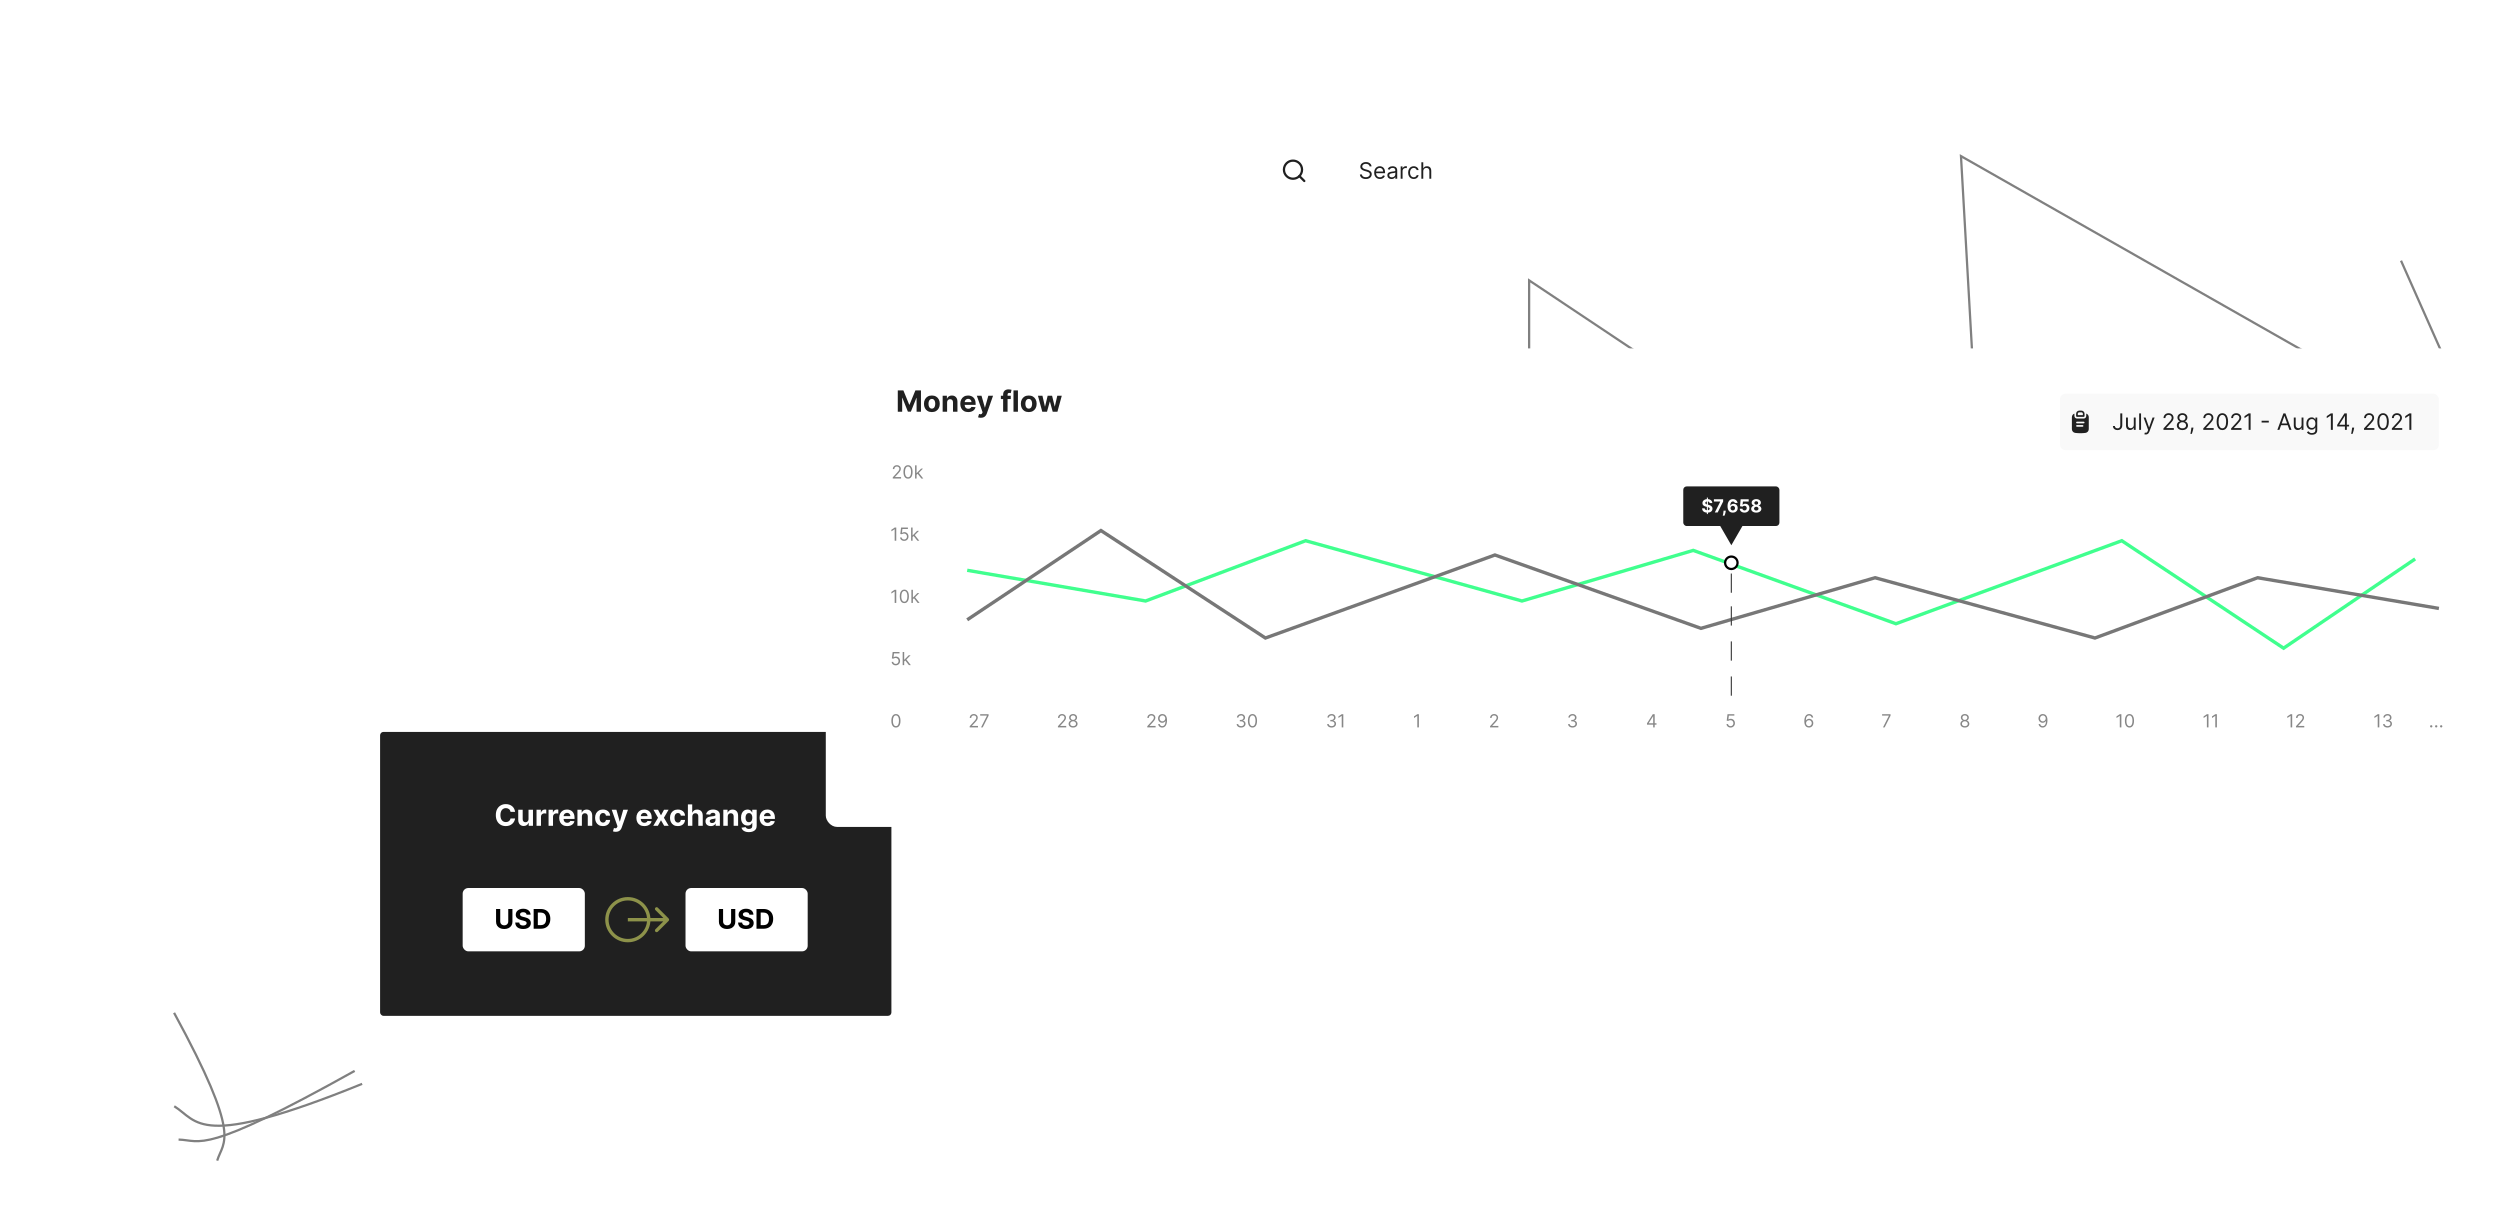 <svg width="2210" height="1072" viewBox="0 0 2210 1072" fill="none" xmlns="http://www.w3.org/2000/svg">
<g clip-path="url(#clip0_37_24)">
<path d="M2122.5 230.436L2199 402.804L1733.5 138L1755.03 516.793L1351.75 247.851V607.995L855 311.868L978 727" stroke="#808080" stroke-width="2"/>
<g filter="url(#filter0_d_37_24)">
<rect x="1097" y="121" width="512" height="59" rx="5" fill="white"/>
</g>
<path d="M1143 158C1147.42 158 1151 154.418 1151 150C1151 145.582 1147.42 142 1143 142C1138.58 142 1135 145.582 1135 150C1135 154.418 1138.58 158 1143 158Z" stroke="#202020" stroke-width="2" stroke-linecap="round" stroke-linejoin="round"/>
<path d="M1153 160L1148.65 155.65" stroke="#202020" stroke-width="2" stroke-linecap="round" stroke-linejoin="round"/>
<path d="M1210.72 147.091C1210.63 146.371 1210.29 145.812 1209.68 145.415C1209.07 145.017 1208.33 144.818 1207.45 144.818C1206.8 144.818 1206.24 144.922 1205.76 145.131C1205.28 145.339 1204.91 145.625 1204.64 145.99C1204.37 146.355 1204.24 146.769 1204.24 147.233C1204.24 147.621 1204.33 147.955 1204.52 148.234C1204.71 148.509 1204.95 148.739 1205.24 148.923C1205.53 149.103 1205.84 149.252 1206.16 149.371C1206.49 149.484 1206.78 149.577 1207.05 149.648L1208.53 150.045C1208.91 150.145 1209.33 150.282 1209.79 150.457C1210.26 150.633 1210.71 150.872 1211.13 151.175C1211.57 151.473 1211.92 151.857 1212.2 152.325C1212.48 152.794 1212.62 153.369 1212.62 154.051C1212.62 154.837 1212.41 155.547 1212 156.182C1211.59 156.816 1211 157.321 1210.21 157.695C1209.43 158.069 1208.48 158.256 1207.36 158.256C1206.32 158.256 1205.42 158.088 1204.66 157.751C1203.9 157.415 1203.3 156.946 1202.87 156.345C1202.44 155.744 1202.19 155.045 1202.14 154.25H1203.95C1204 154.799 1204.19 155.254 1204.51 155.614C1204.84 155.969 1205.25 156.234 1205.74 156.409C1206.25 156.58 1206.79 156.665 1207.36 156.665C1208.04 156.665 1208.64 156.556 1209.17 156.338C1209.71 156.116 1210.13 155.808 1210.45 155.415C1210.76 155.017 1210.91 154.553 1210.91 154.023C1210.91 153.54 1210.78 153.147 1210.51 152.844C1210.24 152.541 1209.88 152.295 1209.44 152.105C1209 151.916 1208.53 151.75 1208.02 151.608L1206.23 151.097C1205.09 150.77 1204.19 150.304 1203.53 149.697C1202.87 149.091 1202.53 148.298 1202.53 147.318C1202.53 146.504 1202.75 145.794 1203.19 145.188C1203.64 144.577 1204.24 144.103 1204.98 143.767C1205.74 143.426 1206.58 143.256 1207.51 143.256C1208.44 143.256 1209.28 143.424 1210.01 143.76C1210.73 144.091 1211.31 144.546 1211.74 145.124C1212.17 145.701 1212.4 146.357 1212.42 147.091H1210.72ZM1219.86 158.227C1218.81 158.227 1217.9 157.995 1217.14 157.531C1216.38 157.062 1215.8 156.409 1215.39 155.571C1214.98 154.728 1214.78 153.748 1214.78 152.631C1214.78 151.513 1214.98 150.528 1215.39 149.676C1215.8 148.819 1216.37 148.152 1217.11 147.673C1217.84 147.19 1218.71 146.949 1219.69 146.949C1220.26 146.949 1220.82 147.044 1221.37 147.233C1221.93 147.422 1222.43 147.73 1222.89 148.156C1223.34 148.578 1223.7 149.136 1223.97 149.832C1224.24 150.528 1224.38 151.385 1224.38 152.403V153.114H1215.97V151.665H1222.67C1222.67 151.049 1222.55 150.5 1222.31 150.017C1222.06 149.534 1221.72 149.153 1221.27 148.874C1220.82 148.594 1220.3 148.455 1219.69 148.455C1219.02 148.455 1218.45 148.62 1217.96 148.952C1217.48 149.278 1217.1 149.705 1216.84 150.23C1216.58 150.756 1216.45 151.319 1216.45 151.92V152.886C1216.45 153.71 1216.59 154.409 1216.88 154.982C1217.17 155.55 1217.57 155.983 1218.08 156.281C1218.59 156.575 1219.18 156.722 1219.86 156.722C1220.3 156.722 1220.7 156.66 1221.06 156.537C1221.41 156.409 1221.73 156.22 1221.99 155.969C1222.25 155.713 1222.45 155.396 1222.59 155.017L1224.21 155.472C1224.04 156.021 1223.75 156.504 1223.35 156.92C1222.95 157.332 1222.45 157.654 1221.86 157.886C1221.27 158.114 1220.6 158.227 1219.86 158.227ZM1230.14 158.256C1229.45 158.256 1228.82 158.125 1228.26 157.865C1227.69 157.6 1227.25 157.219 1226.91 156.722C1226.58 156.22 1226.42 155.614 1226.42 154.903C1226.42 154.278 1226.54 153.772 1226.79 153.384C1227.03 152.991 1227.36 152.683 1227.77 152.46C1228.19 152.238 1228.64 152.072 1229.14 151.963C1229.64 151.849 1230.14 151.759 1230.65 151.693C1231.31 151.608 1231.85 151.544 1232.26 151.501C1232.68 151.454 1232.98 151.376 1233.17 151.267C1233.37 151.158 1233.46 150.969 1233.46 150.699V150.642C1233.46 149.941 1233.27 149.397 1232.89 149.009C1232.51 148.62 1231.93 148.426 1231.16 148.426C1230.36 148.426 1229.73 148.601 1229.28 148.952C1228.82 149.302 1228.51 149.676 1228.32 150.074L1226.73 149.506C1227.01 148.843 1227.39 148.327 1227.87 147.957C1228.34 147.583 1228.87 147.323 1229.43 147.176C1230 147.025 1230.56 146.949 1231.1 146.949C1231.46 146.949 1231.86 146.991 1232.31 147.077C1232.77 147.157 1233.21 147.325 1233.64 147.581C1234.07 147.837 1234.43 148.223 1234.71 148.739C1235 149.255 1235.14 149.946 1235.14 150.812V158H1233.46V156.523H1233.38C1233.26 156.759 1233.07 157.013 1232.81 157.283C1232.54 157.553 1232.19 157.782 1231.75 157.972C1231.31 158.161 1230.77 158.256 1230.14 158.256ZM1230.39 156.75C1231.06 156.75 1231.62 156.62 1232.07 156.359C1232.53 156.099 1232.88 155.763 1233.11 155.351C1233.34 154.939 1233.46 154.506 1233.46 154.051V152.517C1233.39 152.602 1233.24 152.68 1232.99 152.751C1232.76 152.818 1232.48 152.877 1232.17 152.929C1231.86 152.976 1231.56 153.019 1231.27 153.057C1230.98 153.09 1230.74 153.118 1230.56 153.142C1230.13 153.199 1229.72 153.291 1229.34 153.419C1228.97 153.542 1228.67 153.729 1228.43 153.98C1228.21 154.226 1228.09 154.562 1228.09 154.989C1228.09 155.571 1228.31 156.011 1228.74 156.31C1229.18 156.603 1229.73 156.75 1230.39 156.75ZM1238.2 158V147.091H1239.82V148.739H1239.93C1240.13 148.199 1240.49 147.761 1241.01 147.425C1241.53 147.089 1242.12 146.92 1242.77 146.92C1242.9 146.92 1243.05 146.923 1243.23 146.928C1243.42 146.932 1243.56 146.939 1243.65 146.949V148.653C1243.6 148.639 1243.47 148.618 1243.26 148.589C1243.06 148.556 1242.85 148.54 1242.63 148.54C1242.1 148.54 1241.63 148.651 1241.21 148.874C1240.8 149.091 1240.47 149.394 1240.23 149.783C1239.99 150.166 1239.87 150.604 1239.87 151.097V158H1238.2ZM1249.74 158.227C1248.72 158.227 1247.84 157.986 1247.1 157.503C1246.36 157.02 1245.79 156.355 1245.39 155.507C1245 154.66 1244.8 153.691 1244.8 152.602C1244.8 151.494 1245 150.517 1245.41 149.669C1245.82 148.817 1246.39 148.152 1247.13 147.673C1247.86 147.19 1248.73 146.949 1249.71 146.949C1250.48 146.949 1251.17 147.091 1251.78 147.375C1252.4 147.659 1252.9 148.057 1253.3 148.568C1253.69 149.08 1253.93 149.676 1254.03 150.358H1252.35C1252.23 149.861 1251.94 149.42 1251.5 149.037C1251.07 148.649 1250.48 148.455 1249.74 148.455C1249.09 148.455 1248.51 148.625 1248.02 148.966C1247.53 149.302 1247.15 149.778 1246.88 150.393C1246.61 151.004 1246.47 151.722 1246.47 152.545C1246.47 153.388 1246.6 154.122 1246.87 154.747C1247.14 155.372 1247.52 155.857 1248.01 156.203C1248.5 156.549 1249.08 156.722 1249.74 156.722C1250.17 156.722 1250.57 156.646 1250.93 156.494C1251.28 156.343 1251.58 156.125 1251.83 155.841C1252.07 155.557 1252.25 155.216 1252.35 154.818H1254.03C1253.93 155.462 1253.7 156.042 1253.33 156.558C1252.96 157.07 1252.47 157.477 1251.86 157.78C1251.25 158.078 1250.54 158.227 1249.74 158.227ZM1258.16 151.438V158H1256.48V143.455H1258.16V148.795H1258.3C1258.55 148.232 1258.94 147.785 1259.45 147.453C1259.96 147.117 1260.65 146.949 1261.51 146.949C1262.25 146.949 1262.9 147.098 1263.46 147.396C1264.02 147.69 1264.45 148.142 1264.76 148.753C1265.07 149.359 1265.23 150.131 1265.23 151.068V158H1263.55V151.182C1263.55 150.315 1263.33 149.645 1262.88 149.172C1262.43 148.694 1261.82 148.455 1261.02 148.455C1260.48 148.455 1259.98 148.571 1259.55 148.803C1259.12 149.035 1258.78 149.373 1258.52 149.818C1258.28 150.263 1258.16 150.803 1258.16 151.438Z" fill="#202020"/>
<rect x="336" y="647" width="452" height="251" rx="3" fill="#202020"/>
<circle cx="555" cy="813" r="18.5" stroke="#8D924A" stroke-width="3"/>
<path d="M455.327 717.711H451.283C451.21 717.188 451.059 716.723 450.831 716.317C450.603 715.904 450.311 715.554 449.954 715.264C449.597 714.975 449.184 714.753 448.717 714.599C448.255 714.446 447.753 714.369 447.212 714.369C446.233 714.369 445.38 714.612 444.654 715.098C443.928 715.578 443.365 716.28 442.964 717.203C442.564 718.12 442.364 719.234 442.364 720.545C442.364 721.893 442.564 723.026 442.964 723.943C443.371 724.86 443.937 725.553 444.663 726.021C445.39 726.488 446.23 726.722 447.184 726.722C447.719 726.722 448.215 726.652 448.67 726.51C449.132 726.368 449.541 726.162 449.898 725.891C450.255 725.614 450.551 725.279 450.785 724.885C451.025 724.491 451.191 724.042 451.283 723.537L455.327 723.555C455.223 724.423 454.961 725.26 454.543 726.067C454.13 726.867 453.573 727.584 452.871 728.218C452.176 728.846 451.345 729.344 450.379 729.714C449.418 730.077 448.332 730.259 447.119 730.259C445.433 730.259 443.925 729.877 442.595 729.114C441.272 728.35 440.225 727.246 439.456 725.799C438.693 724.353 438.311 722.601 438.311 720.545C438.311 718.483 438.699 716.729 439.474 715.283C440.25 713.836 441.303 712.734 442.632 711.977C443.962 711.214 445.457 710.832 447.119 710.832C448.215 710.832 449.231 710.986 450.166 711.294C451.108 711.602 451.942 712.051 452.668 712.642C453.395 713.227 453.986 713.944 454.441 714.793C454.903 715.643 455.198 716.615 455.327 717.711ZM467.215 723.962V715.818H471.148V730H467.372V727.424H467.224C466.904 728.255 466.372 728.923 465.627 729.428C464.888 729.932 463.986 730.185 462.922 730.185C461.974 730.185 461.14 729.969 460.419 729.538C459.699 729.107 459.136 728.495 458.73 727.701C458.33 726.907 458.127 725.956 458.12 724.848V715.818H462.054V724.146C462.06 724.983 462.284 725.645 462.728 726.131C463.171 726.618 463.765 726.861 464.51 726.861C464.984 726.861 465.427 726.753 465.839 726.538C466.252 726.316 466.584 725.99 466.836 725.559C467.095 725.128 467.221 724.596 467.215 723.962ZM474.294 730V715.818H478.107V718.293H478.255C478.514 717.412 478.948 716.748 479.557 716.298C480.166 715.843 480.868 715.615 481.662 715.615C481.859 715.615 482.071 715.627 482.299 715.652C482.527 715.677 482.727 715.71 482.899 715.754V719.244C482.715 719.188 482.459 719.139 482.133 719.096C481.807 719.053 481.508 719.031 481.237 719.031C480.659 719.031 480.142 719.157 479.686 719.41C479.237 719.656 478.88 720.001 478.615 720.444C478.357 720.887 478.227 721.398 478.227 721.977V730H474.294ZM484.933 730V715.818H488.746V718.293H488.894C489.152 717.412 489.586 716.748 490.196 716.298C490.805 715.843 491.507 715.615 492.301 715.615C492.498 715.615 492.71 715.627 492.938 715.652C493.166 715.677 493.366 715.71 493.538 715.754V719.244C493.353 719.188 493.098 719.139 492.772 719.096C492.445 719.053 492.147 719.031 491.876 719.031C491.297 719.031 490.78 719.157 490.325 719.41C489.876 719.656 489.519 720.001 489.254 720.444C488.995 720.887 488.866 721.398 488.866 721.977V730H484.933ZM501.374 730.277C499.916 730.277 498.66 729.982 497.607 729.391C496.561 728.794 495.755 727.95 495.188 726.861C494.622 725.765 494.339 724.469 494.339 722.974C494.339 721.515 494.622 720.235 495.188 719.133C495.755 718.031 496.552 717.172 497.58 716.557C498.614 715.941 499.826 715.634 501.218 715.634C502.153 715.634 503.024 715.784 503.83 716.086C504.643 716.381 505.351 716.828 505.954 717.425C506.563 718.022 507.037 718.773 507.376 719.678C507.714 720.576 507.884 721.629 507.884 722.835V723.915H495.909V721.478H504.181C504.181 720.912 504.058 720.41 503.812 719.973C503.566 719.536 503.224 719.194 502.787 718.948C502.356 718.696 501.855 718.57 501.282 718.57C500.685 718.57 500.156 718.708 499.694 718.985C499.239 719.256 498.882 719.622 498.623 720.084C498.365 720.539 498.232 721.047 498.226 721.607V723.925C498.226 724.626 498.355 725.233 498.614 725.744C498.878 726.254 499.251 726.648 499.731 726.925C500.211 727.202 500.78 727.341 501.439 727.341C501.876 727.341 502.276 727.279 502.639 727.156C503.003 727.033 503.313 726.848 503.572 726.602C503.83 726.356 504.027 726.054 504.163 725.697L507.801 725.938C507.616 726.812 507.237 727.575 506.665 728.227C506.099 728.874 505.366 729.378 504.468 729.741C503.575 730.098 502.544 730.277 501.374 730.277ZM514.384 721.801V730H510.45V715.818H514.199V718.32H514.365C514.679 717.496 515.205 716.843 515.944 716.363C516.683 715.877 517.578 715.634 518.631 715.634C519.616 715.634 520.474 715.849 521.207 716.28C521.939 716.711 522.509 717.326 522.915 718.126C523.321 718.92 523.524 719.868 523.524 720.97V730H519.591V721.672C519.597 720.804 519.376 720.127 518.926 719.641C518.477 719.148 517.858 718.902 517.07 718.902C516.541 718.902 516.073 719.016 515.667 719.244C515.267 719.471 514.953 719.804 514.725 720.241C514.504 720.672 514.39 721.192 514.384 721.801ZM533.032 730.277C531.579 730.277 530.33 729.969 529.283 729.354C528.243 728.732 527.443 727.87 526.883 726.768C526.329 725.667 526.052 724.399 526.052 722.964C526.052 721.512 526.332 720.238 526.892 719.142C527.458 718.04 528.262 717.182 529.302 716.566C530.342 715.944 531.579 715.634 533.013 715.634C534.251 715.634 535.334 715.858 536.263 716.308C537.193 716.757 537.929 717.388 538.47 718.2C539.012 719.013 539.31 719.967 539.366 721.062H535.654C535.549 720.355 535.272 719.785 534.823 719.354C534.38 718.917 533.798 718.699 533.078 718.699C532.469 718.699 531.936 718.865 531.481 719.197C531.031 719.524 530.681 720.001 530.428 720.629C530.176 721.256 530.05 722.017 530.05 722.909C530.05 723.814 530.173 724.583 530.419 725.217C530.671 725.851 531.025 726.335 531.481 726.667C531.936 726.999 532.469 727.165 533.078 727.165C533.527 727.165 533.931 727.073 534.288 726.888C534.651 726.704 534.949 726.436 535.183 726.085C535.423 725.728 535.58 725.3 535.654 724.802H539.366C539.304 725.885 539.009 726.839 538.479 727.664C537.956 728.483 537.233 729.123 536.31 729.585C535.386 730.046 534.294 730.277 533.032 730.277ZM544.312 735.318C543.814 735.318 543.346 735.278 542.909 735.198C542.478 735.124 542.121 735.029 541.838 734.912L542.724 731.976C543.186 732.117 543.601 732.194 543.971 732.207C544.346 732.219 544.669 732.133 544.94 731.948C545.217 731.763 545.442 731.45 545.614 731.006L545.845 730.406L540.758 715.818H544.894L547.83 726.233H547.978L550.942 715.818H555.106L549.594 731.533C549.329 732.296 548.969 732.961 548.513 733.527C548.064 734.099 547.495 734.54 546.805 734.847C546.116 735.161 545.285 735.318 544.312 735.318ZM569.599 730.277C568.14 730.277 566.885 729.982 565.832 729.391C564.786 728.794 563.979 727.95 563.413 726.861C562.847 725.765 562.564 724.469 562.564 722.974C562.564 721.515 562.847 720.235 563.413 719.133C563.979 718.031 564.776 717.172 565.804 716.557C566.838 715.941 568.051 715.634 569.442 715.634C570.378 715.634 571.249 715.784 572.055 716.086C572.868 716.381 573.575 716.828 574.179 717.425C574.788 718.022 575.262 718.773 575.6 719.678C575.939 720.576 576.108 721.629 576.108 722.835V723.915H564.133V721.478H572.406C572.406 720.912 572.283 720.41 572.037 719.973C571.79 719.536 571.449 719.194 571.012 718.948C570.581 718.696 570.079 718.57 569.507 718.57C568.91 718.57 568.38 718.708 567.919 718.985C567.463 719.256 567.106 719.622 566.848 720.084C566.589 720.539 566.457 721.047 566.451 721.607V723.925C566.451 724.626 566.58 725.233 566.838 725.744C567.103 726.254 567.475 726.648 567.956 726.925C568.436 727.202 569.005 727.341 569.664 727.341C570.101 727.341 570.501 727.279 570.864 727.156C571.227 727.033 571.538 726.848 571.797 726.602C572.055 726.356 572.252 726.054 572.387 725.697L576.025 725.938C575.841 726.812 575.462 727.575 574.89 728.227C574.323 728.874 573.591 729.378 572.692 729.741C571.8 730.098 570.769 730.277 569.599 730.277ZM581.708 715.818L584.312 720.776L586.98 715.818H591.015L586.906 722.909L591.126 730H587.109L584.312 725.097L581.56 730H577.498L581.708 722.909L577.646 715.818H581.708ZM599.251 730.277C597.798 730.277 596.549 729.969 595.502 729.354C594.462 728.732 593.662 727.87 593.102 726.768C592.548 725.667 592.271 724.399 592.271 722.964C592.271 721.512 592.551 720.238 593.111 719.142C593.677 718.04 594.48 717.182 595.521 716.566C596.561 715.944 597.798 715.634 599.232 715.634C600.469 715.634 601.553 715.858 602.482 716.308C603.412 716.757 604.147 717.388 604.689 718.2C605.231 719.013 605.529 719.967 605.585 721.062H601.873C601.768 720.355 601.491 719.785 601.042 719.354C600.599 718.917 600.017 718.699 599.297 718.699C598.688 718.699 598.155 718.865 597.7 719.197C597.25 719.524 596.899 720.001 596.647 720.629C596.395 721.256 596.268 722.017 596.268 722.909C596.268 723.814 596.392 724.583 596.638 725.217C596.89 725.851 597.244 726.335 597.7 726.667C598.155 726.999 598.688 727.165 599.297 727.165C599.746 727.165 600.149 727.073 600.506 726.888C600.87 726.704 601.168 726.436 601.402 726.085C601.642 725.728 601.799 725.3 601.873 724.802H605.585C605.523 725.885 605.228 726.839 604.698 727.664C604.175 728.483 603.452 729.123 602.528 729.585C601.605 730.046 600.513 730.277 599.251 730.277ZM612.036 721.801V730H608.103V711.091H611.925V718.32H612.091C612.412 717.483 612.929 716.828 613.643 716.354C614.357 715.874 615.252 715.634 616.329 715.634C617.314 715.634 618.173 715.849 618.905 716.28C619.644 716.705 620.216 717.317 620.623 718.117C621.035 718.911 621.238 719.862 621.232 720.97V730H617.299V721.672C617.305 720.798 617.083 720.118 616.634 719.631C616.191 719.145 615.569 718.902 614.769 718.902C614.233 718.902 613.76 719.016 613.347 719.244C612.941 719.471 612.621 719.804 612.387 720.241C612.159 720.672 612.042 721.192 612.036 721.801ZM628.371 730.268C627.467 730.268 626.66 730.111 625.952 729.797C625.245 729.477 624.684 729.006 624.272 728.384C623.866 727.756 623.663 726.975 623.663 726.039C623.663 725.251 623.807 724.589 624.097 724.054C624.386 723.518 624.78 723.088 625.278 722.761C625.777 722.435 626.343 722.189 626.977 722.023C627.617 721.857 628.288 721.74 628.99 721.672C629.815 721.586 630.48 721.506 630.984 721.432C631.489 721.352 631.855 721.235 632.083 721.081C632.311 720.927 632.425 720.699 632.425 720.398V720.342C632.425 719.758 632.24 719.305 631.871 718.985C631.508 718.665 630.991 718.505 630.32 718.505C629.612 718.505 629.049 718.662 628.63 718.976C628.211 719.284 627.934 719.671 627.799 720.139L624.161 719.844C624.346 718.982 624.709 718.237 625.251 717.609C625.792 716.975 626.491 716.489 627.347 716.151C628.208 715.806 629.205 715.634 630.338 715.634C631.126 715.634 631.88 715.726 632.6 715.911C633.326 716.095 633.97 716.381 634.53 716.769C635.096 717.157 635.542 717.656 635.869 718.265C636.195 718.868 636.358 719.591 636.358 720.435V730H632.628V728.033H632.517C632.289 728.477 631.985 728.867 631.603 729.206C631.221 729.538 630.763 729.8 630.227 729.991C629.692 730.175 629.073 730.268 628.371 730.268ZM629.498 727.553C630.076 727.553 630.587 727.439 631.031 727.212C631.474 726.978 631.821 726.664 632.074 726.27C632.326 725.876 632.452 725.43 632.452 724.931V723.426C632.329 723.506 632.16 723.58 631.945 723.648C631.735 723.709 631.498 723.768 631.234 723.823C630.969 723.872 630.704 723.919 630.44 723.962C630.175 723.999 629.935 724.032 629.719 724.063C629.258 724.131 628.855 724.239 628.51 724.386C628.165 724.534 627.897 724.734 627.707 724.987C627.516 725.233 627.42 725.54 627.42 725.91C627.42 726.445 627.614 726.855 628.002 727.138C628.396 727.415 628.895 727.553 629.498 727.553ZM643.343 721.801V730H639.409V715.818H643.158V718.32H643.324C643.638 717.496 644.164 716.843 644.903 716.363C645.642 715.877 646.537 715.634 647.59 715.634C648.575 715.634 649.433 715.849 650.166 716.28C650.898 716.711 651.468 717.326 651.874 718.126C652.28 718.92 652.483 719.868 652.483 720.97V730H648.55V721.672C648.556 720.804 648.335 720.127 647.885 719.641C647.436 719.148 646.817 718.902 646.029 718.902C645.5 718.902 645.032 719.016 644.626 719.244C644.226 719.471 643.912 719.804 643.684 720.241C643.463 720.672 643.349 721.192 643.343 721.801ZM661.972 735.614C660.698 735.614 659.606 735.438 658.695 735.087C657.79 734.743 657.07 734.272 656.534 733.675C655.999 733.078 655.651 732.407 655.491 731.662L659.129 731.173C659.24 731.456 659.415 731.72 659.655 731.967C659.895 732.213 660.212 732.41 660.606 732.558C661.006 732.711 661.492 732.788 662.065 732.788C662.92 732.788 663.625 732.579 664.179 732.161C664.739 731.748 665.019 731.056 665.019 730.083V727.489H664.853C664.681 727.883 664.422 728.255 664.078 728.606C663.733 728.957 663.29 729.243 662.748 729.464C662.206 729.686 661.56 729.797 660.809 729.797C659.744 729.797 658.775 729.551 657.901 729.058C657.033 728.56 656.34 727.799 655.823 726.778C655.312 725.75 655.057 724.451 655.057 722.881C655.057 721.275 655.319 719.933 655.842 718.856C656.365 717.779 657.061 716.972 657.928 716.437C658.802 715.901 659.76 715.634 660.8 715.634C661.594 715.634 662.259 715.769 662.794 716.04C663.33 716.304 663.761 716.637 664.087 717.037C664.419 717.431 664.675 717.819 664.853 718.2H665.001V715.818H668.906V730.138C668.906 731.345 668.611 732.354 668.02 733.167C667.429 733.979 666.611 734.589 665.564 734.995C664.524 735.407 663.327 735.614 661.972 735.614ZM662.056 726.842C662.69 726.842 663.225 726.685 663.662 726.371C664.105 726.051 664.444 725.596 664.678 725.005C664.918 724.408 665.038 723.694 665.038 722.863C665.038 722.032 664.921 721.312 664.687 720.702C664.453 720.087 664.115 719.61 663.671 719.271C663.228 718.933 662.69 718.763 662.056 718.763C661.409 718.763 660.865 718.939 660.421 719.29C659.978 719.634 659.643 720.115 659.415 720.73C659.187 721.346 659.073 722.057 659.073 722.863C659.073 723.682 659.187 724.389 659.415 724.987C659.649 725.577 659.984 726.036 660.421 726.362C660.865 726.682 661.409 726.842 662.056 726.842ZM678.499 730.277C677.041 730.277 675.785 729.982 674.732 729.391C673.686 728.794 672.88 727.95 672.313 726.861C671.747 725.765 671.464 724.469 671.464 722.974C671.464 721.515 671.747 720.235 672.313 719.133C672.88 718.031 673.677 717.172 674.705 716.557C675.739 715.941 676.951 715.634 678.343 715.634C679.278 715.634 680.149 715.784 680.955 716.086C681.768 716.381 682.476 716.828 683.079 717.425C683.688 718.022 684.162 718.773 684.501 719.678C684.839 720.576 685.009 721.629 685.009 722.835V723.915H673.034V721.478H681.306C681.306 720.912 681.183 720.41 680.937 719.973C680.691 719.536 680.349 719.194 679.912 718.948C679.481 718.696 678.98 718.57 678.407 718.57C677.81 718.57 677.281 718.708 676.819 718.985C676.364 719.256 676.007 719.622 675.748 720.084C675.49 720.539 675.357 721.047 675.351 721.607V723.925C675.351 724.626 675.48 725.233 675.739 725.744C676.003 726.254 676.376 726.648 676.856 726.925C677.336 727.202 677.905 727.341 678.564 727.341C679.001 727.341 679.401 727.279 679.764 727.156C680.128 727.033 680.438 726.848 680.697 726.602C680.955 726.356 681.152 726.054 681.288 725.697L684.926 725.938C684.741 726.812 684.362 727.575 683.79 728.227C683.224 728.874 682.491 729.378 681.593 729.741C680.7 730.098 679.669 730.277 678.499 730.277Z" fill="white"/>
<g filter="url(#filter1_d_37_24)">
<rect x="730" y="304" width="1480" height="423" rx="10" fill="white"/>
</g>
<rect x="1488" y="430" width="85" height="35" rx="3" fill="#202020"/>
<path d="M1530.5 482L1519.67 463.25L1541.33 463.25L1530.5 482Z" fill="#202020"/>
<path d="M1508.85 454.455V439.909H1509.78V454.455H1508.85ZM1511.32 444.71C1511.28 444.252 1511.08 443.896 1510.74 443.642C1510.39 443.388 1509.93 443.261 1509.34 443.261C1508.93 443.261 1508.59 443.318 1508.32 443.432C1508.04 443.542 1507.83 443.695 1507.68 443.892C1507.54 444.089 1507.47 444.312 1507.47 444.562C1507.46 444.771 1507.5 444.953 1507.6 445.108C1507.7 445.263 1507.83 445.398 1508 445.511C1508.17 445.621 1508.37 445.718 1508.59 445.801C1508.81 445.881 1509.05 445.949 1509.31 446.006L1510.35 446.256C1510.86 446.369 1511.33 446.521 1511.75 446.71C1512.17 446.9 1512.54 447.133 1512.85 447.409C1513.16 447.686 1513.4 448.011 1513.57 448.386C1513.75 448.761 1513.84 449.191 1513.84 449.676C1513.84 450.388 1513.66 451.006 1513.3 451.528C1512.94 452.047 1512.42 452.451 1511.75 452.739C1511.08 453.023 1510.27 453.165 1509.32 453.165C1508.38 453.165 1507.57 453.021 1506.87 452.733C1506.18 452.445 1505.63 452.019 1505.24 451.455C1504.86 450.886 1504.66 450.184 1504.64 449.347H1507.02C1507.04 449.737 1507.16 450.062 1507.35 450.324C1507.55 450.581 1507.82 450.777 1508.15 450.909C1508.49 451.038 1508.87 451.102 1509.3 451.102C1509.71 451.102 1510.07 451.042 1510.38 450.92C1510.69 450.799 1510.93 450.631 1511.1 450.415C1511.27 450.199 1511.36 449.951 1511.36 449.67C1511.36 449.409 1511.28 449.189 1511.12 449.011C1510.97 448.833 1510.75 448.682 1510.45 448.557C1510.16 448.432 1509.8 448.318 1509.38 448.216L1508.11 447.898C1507.13 447.659 1506.36 447.286 1505.79 446.778C1505.22 446.271 1504.94 445.587 1504.94 444.727C1504.94 444.023 1505.13 443.407 1505.51 442.881C1505.89 442.354 1506.41 441.943 1507.08 441.648C1507.75 441.352 1508.5 441.205 1509.35 441.205C1510.22 441.205 1510.97 441.352 1511.61 441.648C1512.26 441.943 1512.77 442.354 1513.12 442.881C1513.48 443.407 1513.67 444.017 1513.68 444.71H1511.32ZM1515.89 453L1520.71 443.455V443.375H1515.09V441.364H1523.26V443.403L1518.43 453H1515.89ZM1525.6 451.409L1525.53 452.034C1525.48 452.534 1525.39 453.032 1525.25 453.528C1525.11 454.028 1524.97 454.481 1524.82 454.886C1524.67 455.292 1524.55 455.61 1524.46 455.841H1522.89C1522.95 455.617 1523.03 455.305 1523.12 454.903C1523.22 454.506 1523.32 454.059 1523.4 453.562C1523.49 453.066 1523.55 452.561 1523.57 452.045L1523.6 451.409H1525.6ZM1531.78 453.159C1531.19 453.155 1530.61 453.055 1530.05 452.858C1529.5 452.661 1529 452.341 1528.56 451.898C1528.12 451.455 1527.77 450.867 1527.52 450.136C1527.26 449.405 1527.14 448.508 1527.14 447.443C1527.14 446.466 1527.25 445.593 1527.47 444.824C1527.7 444.051 1528.01 443.396 1528.43 442.858C1528.84 442.32 1529.34 441.911 1529.92 441.631C1530.5 441.347 1531.15 441.205 1531.87 441.205C1532.65 441.205 1533.33 441.356 1533.93 441.659C1534.52 441.958 1535 442.366 1535.36 442.881C1535.72 443.396 1535.94 443.973 1536.02 444.614H1533.59C1533.5 444.208 1533.3 443.89 1532.99 443.659C1532.69 443.428 1532.32 443.312 1531.87 443.312C1531.11 443.312 1530.54 443.642 1530.14 444.301C1529.75 444.96 1529.55 445.856 1529.55 446.989H1529.62C1529.8 446.644 1530.03 446.35 1530.33 446.108C1530.63 445.862 1530.97 445.674 1531.35 445.545C1531.73 445.413 1532.13 445.347 1532.56 445.347C1533.25 445.347 1533.86 445.509 1534.4 445.835C1534.94 446.157 1535.36 446.6 1535.67 447.165C1535.98 447.729 1536.14 448.375 1536.14 449.102C1536.14 449.89 1535.95 450.591 1535.59 451.205C1535.22 451.818 1534.71 452.299 1534.06 452.648C1533.41 452.992 1532.65 453.163 1531.78 453.159ZM1531.77 451.227C1532.15 451.227 1532.49 451.136 1532.79 450.955C1533.09 450.773 1533.32 450.527 1533.49 450.216C1533.66 449.905 1533.75 449.557 1533.75 449.17C1533.75 448.784 1533.66 448.437 1533.49 448.131C1533.33 447.824 1533.1 447.58 1532.8 447.398C1532.51 447.216 1532.17 447.125 1531.79 447.125C1531.51 447.125 1531.24 447.178 1531 447.284C1530.76 447.39 1530.55 447.538 1530.37 447.727C1530.19 447.917 1530.05 448.136 1529.95 448.386C1529.85 448.633 1529.8 448.896 1529.8 449.176C1529.8 449.551 1529.88 449.894 1530.05 450.205C1530.23 450.515 1530.46 450.763 1530.76 450.949C1531.05 451.134 1531.39 451.227 1531.77 451.227ZM1542.13 453.159C1541.33 453.159 1540.61 453.011 1539.98 452.716C1539.36 452.42 1538.86 452.013 1538.49 451.494C1538.13 450.975 1537.94 450.381 1537.92 449.71H1540.31C1540.33 450.161 1540.52 450.527 1540.88 450.807C1541.23 451.087 1541.65 451.227 1542.13 451.227C1542.52 451.227 1542.86 451.142 1543.15 450.972C1543.45 450.797 1543.69 450.557 1543.85 450.25C1544.02 449.939 1544.11 449.583 1544.11 449.182C1544.11 448.773 1544.02 448.413 1543.85 448.102C1543.68 447.792 1543.44 447.549 1543.14 447.375C1542.83 447.201 1542.49 447.112 1542.1 447.108C1541.76 447.108 1541.42 447.178 1541.1 447.318C1540.78 447.458 1540.54 447.65 1540.36 447.892L1538.17 447.5L1538.72 441.364H1545.84V443.375H1540.75L1540.45 446.29H1540.52C1540.72 446.002 1541.03 445.763 1541.44 445.574C1541.86 445.384 1542.32 445.29 1542.83 445.29C1543.53 445.29 1544.16 445.455 1544.7 445.784C1545.25 446.114 1545.69 446.566 1546.01 447.142C1546.32 447.714 1546.48 448.373 1546.48 449.119C1546.48 449.903 1546.3 450.6 1545.93 451.21C1545.57 451.816 1545.06 452.294 1544.4 452.642C1543.75 452.987 1542.99 453.159 1542.13 453.159ZM1552.53 453.159C1551.66 453.159 1550.88 453.017 1550.2 452.733C1549.52 452.445 1548.99 452.053 1548.6 451.557C1548.22 451.061 1548.02 450.498 1548.02 449.869C1548.02 449.384 1548.13 448.939 1548.35 448.534C1548.58 448.125 1548.88 447.786 1549.26 447.517C1549.64 447.244 1550.07 447.07 1550.55 446.994V446.915C1549.92 446.79 1549.42 446.489 1549.03 446.011C1548.65 445.53 1548.45 444.972 1548.45 444.335C1548.45 443.733 1548.63 443.197 1548.98 442.727C1549.34 442.254 1549.82 441.883 1550.43 441.614C1551.05 441.341 1551.75 441.205 1552.53 441.205C1553.32 441.205 1554.02 441.341 1554.63 441.614C1555.25 441.886 1555.73 442.259 1556.09 442.733C1556.44 443.203 1556.62 443.737 1556.62 444.335C1556.62 444.975 1556.42 445.534 1556.03 446.011C1555.64 446.489 1555.14 446.79 1554.53 446.915V446.994C1554.99 447.07 1555.42 447.244 1555.8 447.517C1556.18 447.786 1556.48 448.125 1556.7 448.534C1556.93 448.939 1557.05 449.384 1557.05 449.869C1557.05 450.498 1556.85 451.061 1556.47 451.557C1556.08 452.053 1555.55 452.445 1554.86 452.733C1554.19 453.017 1553.41 453.159 1552.53 453.159ZM1552.53 451.352C1552.92 451.352 1553.27 451.282 1553.56 451.142C1553.85 450.998 1554.08 450.801 1554.24 450.551C1554.41 450.297 1554.49 450.006 1554.49 449.676C1554.49 449.339 1554.4 449.042 1554.23 448.784C1554.06 448.523 1553.83 448.318 1553.54 448.17C1553.25 448.019 1552.91 447.943 1552.53 447.943C1552.16 447.943 1551.82 448.019 1551.53 448.17C1551.23 448.318 1551 448.523 1550.83 448.784C1550.66 449.042 1550.58 449.339 1550.58 449.676C1550.58 450.006 1550.66 450.297 1550.82 450.551C1550.99 450.801 1551.22 450.998 1551.51 451.142C1551.81 451.282 1552.15 451.352 1552.53 451.352ZM1552.53 446.153C1552.86 446.153 1553.15 446.087 1553.4 445.955C1553.66 445.822 1553.86 445.638 1554 445.403C1554.14 445.169 1554.22 444.898 1554.22 444.591C1554.22 444.288 1554.14 444.023 1554 443.795C1553.86 443.564 1553.66 443.384 1553.41 443.256C1553.16 443.123 1552.87 443.057 1552.53 443.057C1552.2 443.057 1551.91 443.123 1551.66 443.256C1551.41 443.384 1551.21 443.564 1551.06 443.795C1550.92 444.023 1550.85 444.288 1550.85 444.591C1550.85 444.898 1550.92 445.169 1551.07 445.403C1551.21 445.638 1551.41 445.822 1551.66 445.955C1551.92 446.087 1552.21 446.153 1552.53 446.153Z" fill="white"/>
<path d="M792 643.159C791.144 643.159 790.415 642.926 789.812 642.46C789.21 641.991 788.75 641.311 788.432 640.42C788.114 639.527 787.955 638.447 787.955 637.182C787.955 635.924 788.114 634.85 788.432 633.96C788.754 633.066 789.216 632.384 789.818 631.915C790.424 631.441 791.152 631.205 792 631.205C792.848 631.205 793.574 631.441 794.176 631.915C794.782 632.384 795.244 633.066 795.562 633.96C795.884 634.85 796.045 635.924 796.045 637.182C796.045 638.447 795.886 639.527 795.568 640.42C795.25 641.311 794.79 641.991 794.188 642.46C793.585 642.926 792.856 643.159 792 643.159ZM792 641.909C792.848 641.909 793.508 641.5 793.977 640.682C794.447 639.864 794.682 638.697 794.682 637.182C794.682 636.174 794.574 635.316 794.358 634.608C794.146 633.9 793.839 633.36 793.438 632.989C793.04 632.617 792.561 632.432 792 632.432C791.159 632.432 790.502 632.847 790.028 633.676C789.555 634.502 789.318 635.67 789.318 637.182C789.318 638.189 789.424 639.045 789.636 639.75C789.848 640.455 790.153 640.991 790.551 641.358C790.953 641.725 791.436 641.909 792 641.909Z" fill="#878787"/>
<path d="M857.205 643V641.977L861.045 637.773C861.496 637.28 861.867 636.852 862.159 636.489C862.451 636.121 862.667 635.777 862.807 635.455C862.951 635.129 863.023 634.788 863.023 634.432C863.023 634.023 862.924 633.669 862.727 633.369C862.534 633.07 862.269 632.839 861.932 632.676C861.595 632.513 861.216 632.432 860.795 632.432C860.348 632.432 859.958 632.525 859.625 632.71C859.295 632.892 859.04 633.148 858.858 633.477C858.68 633.807 858.591 634.193 858.591 634.636H857.25C857.25 633.955 857.407 633.356 857.722 632.841C858.036 632.326 858.464 631.924 859.006 631.636C859.551 631.348 860.163 631.205 860.841 631.205C861.523 631.205 862.127 631.348 862.653 631.636C863.18 631.924 863.593 632.312 863.892 632.801C864.191 633.29 864.341 633.833 864.341 634.432C864.341 634.86 864.263 635.278 864.108 635.688C863.956 636.093 863.691 636.545 863.312 637.045C862.938 637.542 862.417 638.148 861.75 638.864L859.136 641.659V641.75H864.545V643H857.205ZM867.256 643L872.46 632.705V632.614H866.46V631.364H873.915V632.682L868.733 643H867.256Z" fill="#878787"/>
<path d="M935.205 643V641.977L939.045 637.773C939.496 637.28 939.867 636.852 940.159 636.489C940.451 636.121 940.667 635.777 940.807 635.455C940.951 635.129 941.023 634.788 941.023 634.432C941.023 634.023 940.924 633.669 940.727 633.369C940.534 633.07 940.269 632.839 939.932 632.676C939.595 632.513 939.216 632.432 938.795 632.432C938.348 632.432 937.958 632.525 937.625 632.71C937.295 632.892 937.04 633.148 936.858 633.477C936.68 633.807 936.591 634.193 936.591 634.636H935.25C935.25 633.955 935.407 633.356 935.722 632.841C936.036 632.326 936.464 631.924 937.006 631.636C937.551 631.348 938.163 631.205 938.841 631.205C939.523 631.205 940.127 631.348 940.653 631.636C941.18 631.924 941.593 632.312 941.892 632.801C942.191 633.29 942.341 633.833 942.341 634.432C942.341 634.86 942.263 635.278 942.108 635.688C941.956 636.093 941.691 636.545 941.312 637.045C940.938 637.542 940.417 638.148 939.75 638.864L937.136 641.659V641.75H942.545V643H935.205ZM948.619 643.159C947.839 643.159 947.15 643.021 946.551 642.744C945.956 642.464 945.492 642.08 945.159 641.591C944.826 641.098 944.661 640.538 944.665 639.909C944.661 639.417 944.758 638.962 944.955 638.545C945.152 638.125 945.42 637.775 945.761 637.494C946.106 637.21 946.491 637.03 946.915 636.955V636.886C946.358 636.742 945.915 636.43 945.585 635.949C945.256 635.464 945.093 634.913 945.097 634.295C945.093 633.705 945.242 633.176 945.545 632.71C945.848 632.244 946.265 631.877 946.795 631.608C947.33 631.339 947.938 631.205 948.619 631.205C949.294 631.205 949.896 631.339 950.426 631.608C950.956 631.877 951.373 632.244 951.676 632.71C951.983 633.176 952.138 633.705 952.142 634.295C952.138 634.913 951.97 635.464 951.636 635.949C951.307 636.43 950.869 636.742 950.324 636.886V636.955C950.744 637.03 951.123 637.21 951.46 637.494C951.797 637.775 952.066 638.125 952.267 638.545C952.468 638.962 952.57 639.417 952.574 639.909C952.57 640.538 952.4 641.098 952.062 641.591C951.729 642.08 951.265 642.464 950.67 642.744C950.08 643.021 949.396 643.159 948.619 643.159ZM948.619 641.909C949.146 641.909 949.6 641.824 949.983 641.653C950.366 641.483 950.661 641.242 950.869 640.932C951.078 640.621 951.184 640.258 951.188 639.841C951.184 639.402 951.07 639.013 950.847 638.676C950.623 638.339 950.318 638.074 949.932 637.881C949.549 637.687 949.112 637.591 948.619 637.591C948.123 637.591 947.68 637.687 947.29 637.881C946.903 638.074 946.598 638.339 946.375 638.676C946.155 639.013 946.047 639.402 946.051 639.841C946.047 640.258 946.148 640.621 946.352 640.932C946.561 641.242 946.858 641.483 947.244 641.653C947.631 641.824 948.089 641.909 948.619 641.909ZM948.619 636.386C949.036 636.386 949.405 636.303 949.727 636.136C950.053 635.97 950.309 635.737 950.494 635.438C950.68 635.138 950.775 634.788 950.778 634.386C950.775 633.992 950.682 633.65 950.5 633.358C950.318 633.062 950.066 632.835 949.744 632.676C949.422 632.513 949.047 632.432 948.619 632.432C948.184 632.432 947.803 632.513 947.477 632.676C947.152 632.835 946.9 633.062 946.722 633.358C946.544 633.65 946.456 633.992 946.46 634.386C946.456 634.788 946.545 635.138 946.727 635.438C946.913 635.737 947.169 635.97 947.494 636.136C947.82 636.303 948.195 636.386 948.619 636.386Z" fill="#878787"/>
<path d="M1014.2 643V641.977L1018.05 637.773C1018.5 637.28 1018.87 636.852 1019.16 636.489C1019.45 636.121 1019.67 635.777 1019.81 635.455C1019.95 635.129 1020.02 634.788 1020.02 634.432C1020.02 634.023 1019.92 633.669 1019.73 633.369C1019.53 633.07 1019.27 632.839 1018.93 632.676C1018.59 632.513 1018.22 632.432 1017.8 632.432C1017.35 632.432 1016.96 632.525 1016.62 632.71C1016.3 632.892 1016.04 633.148 1015.86 633.477C1015.68 633.807 1015.59 634.193 1015.59 634.636H1014.25C1014.25 633.955 1014.41 633.356 1014.72 632.841C1015.04 632.326 1015.46 631.924 1016.01 631.636C1016.55 631.348 1017.16 631.205 1017.84 631.205C1018.52 631.205 1019.13 631.348 1019.65 631.636C1020.18 631.924 1020.59 632.312 1020.89 632.801C1021.19 633.29 1021.34 633.833 1021.34 634.432C1021.34 634.86 1021.26 635.278 1021.11 635.688C1020.96 636.093 1020.69 636.545 1020.31 637.045C1019.94 637.542 1019.42 638.148 1018.75 638.864L1016.14 641.659V641.75H1021.55V643H1014.2ZM1027.6 631.205C1028.07 631.208 1028.55 631.299 1029.03 631.477C1029.51 631.655 1029.94 631.951 1030.34 632.364C1030.73 632.773 1031.05 633.331 1031.28 634.04C1031.52 634.748 1031.64 635.636 1031.64 636.705C1031.64 637.739 1031.54 638.657 1031.35 639.46C1031.15 640.259 1030.87 640.934 1030.51 641.483C1030.14 642.032 1029.7 642.449 1029.18 642.733C1028.66 643.017 1028.07 643.159 1027.41 643.159C1026.76 643.159 1026.18 643.03 1025.67 642.773C1025.16 642.511 1024.75 642.15 1024.42 641.688C1024.1 641.222 1023.89 640.682 1023.8 640.068H1025.19C1025.31 640.602 1025.56 641.044 1025.93 641.392C1026.31 641.737 1026.8 641.909 1027.41 641.909C1028.31 641.909 1029.02 641.517 1029.54 640.733C1030.06 639.949 1030.32 638.841 1030.32 637.409H1030.23C1030.02 637.727 1029.77 638.002 1029.48 638.233C1029.19 638.464 1028.86 638.642 1028.51 638.767C1028.15 638.892 1027.77 638.955 1027.37 638.955C1026.7 638.955 1026.09 638.79 1025.53 638.46C1024.98 638.127 1024.54 637.67 1024.2 637.091C1023.88 636.508 1023.71 635.841 1023.71 635.091C1023.71 634.379 1023.87 633.727 1024.19 633.136C1024.51 632.542 1024.96 632.068 1025.54 631.716C1026.12 631.364 1026.81 631.193 1027.6 631.205ZM1027.6 632.455C1027.12 632.455 1026.69 632.574 1026.31 632.812C1025.93 633.047 1025.63 633.366 1025.4 633.767C1025.18 634.165 1025.07 634.606 1025.07 635.091C1025.07 635.576 1025.18 636.017 1025.39 636.415C1025.61 636.809 1025.9 637.123 1026.27 637.358C1026.65 637.589 1027.07 637.705 1027.55 637.705C1027.91 637.705 1028.25 637.634 1028.56 637.494C1028.87 637.35 1029.14 637.155 1029.37 636.909C1029.6 636.659 1029.79 636.377 1029.92 636.062C1030.05 635.744 1030.12 635.413 1030.12 635.068C1030.12 634.614 1030.01 634.187 1029.79 633.79C1029.57 633.392 1029.27 633.07 1028.89 632.824C1028.51 632.578 1028.08 632.455 1027.6 632.455Z" fill="#878787"/>
<path d="M1097.14 643.159C1096.39 643.159 1095.72 643.03 1095.13 642.773C1094.55 642.515 1094.08 642.157 1093.74 641.699C1093.4 641.237 1093.21 640.701 1093.18 640.091H1094.61C1094.64 640.466 1094.77 640.79 1095 641.062C1095.23 641.331 1095.52 641.54 1095.89 641.688C1096.26 641.835 1096.67 641.909 1097.11 641.909C1097.61 641.909 1098.06 641.822 1098.44 641.648C1098.83 641.473 1099.13 641.231 1099.35 640.92C1099.57 640.61 1099.68 640.25 1099.68 639.841C1099.68 639.413 1099.58 639.036 1099.36 638.71C1099.15 638.381 1098.84 638.123 1098.43 637.938C1098.02 637.752 1097.52 637.659 1096.93 637.659H1096V636.409H1096.93C1097.39 636.409 1097.8 636.326 1098.15 636.159C1098.5 635.992 1098.77 635.758 1098.97 635.455C1099.17 635.152 1099.27 634.795 1099.27 634.386C1099.27 633.992 1099.19 633.65 1099.01 633.358C1098.84 633.066 1098.59 632.839 1098.27 632.676C1097.96 632.513 1097.59 632.432 1097.16 632.432C1096.76 632.432 1096.38 632.506 1096.02 632.653C1095.67 632.797 1095.38 633.008 1095.16 633.284C1094.94 633.557 1094.81 633.886 1094.8 634.273H1093.43C1093.45 633.663 1093.64 633.129 1093.98 632.67C1094.33 632.208 1094.78 631.848 1095.34 631.591C1095.9 631.333 1096.51 631.205 1097.18 631.205C1097.9 631.205 1098.52 631.35 1099.03 631.642C1099.55 631.93 1099.95 632.311 1100.22 632.784C1100.5 633.258 1100.64 633.769 1100.64 634.318C1100.64 634.973 1100.46 635.532 1100.12 635.994C1099.78 636.456 1099.31 636.777 1098.73 636.955V637.045C1099.46 637.167 1100.04 637.479 1100.45 637.983C1100.86 638.483 1101.07 639.102 1101.07 639.841C1101.07 640.473 1100.9 641.042 1100.55 641.545C1100.21 642.045 1099.74 642.439 1099.15 642.727C1098.56 643.015 1097.89 643.159 1097.14 643.159ZM1107.19 643.159C1106.33 643.159 1105.6 642.926 1105 642.46C1104.4 641.991 1103.94 641.311 1103.62 640.42C1103.3 639.527 1103.14 638.447 1103.14 637.182C1103.14 635.924 1103.3 634.85 1103.62 633.96C1103.94 633.066 1104.4 632.384 1105.01 631.915C1105.61 631.441 1106.34 631.205 1107.19 631.205C1108.04 631.205 1108.76 631.441 1109.36 631.915C1109.97 632.384 1110.43 633.066 1110.75 633.96C1111.07 634.85 1111.23 635.924 1111.23 637.182C1111.23 638.447 1111.07 639.527 1110.76 640.42C1110.44 641.311 1109.98 641.991 1109.38 642.46C1108.77 642.926 1108.04 643.159 1107.19 643.159ZM1107.19 641.909C1108.04 641.909 1108.7 641.5 1109.16 640.682C1109.63 639.864 1109.87 638.697 1109.87 637.182C1109.87 636.174 1109.76 635.316 1109.55 634.608C1109.33 633.9 1109.03 633.36 1108.62 632.989C1108.23 632.617 1107.75 632.432 1107.19 632.432C1106.35 632.432 1105.69 632.847 1105.22 633.676C1104.74 634.502 1104.51 635.67 1104.51 637.182C1104.51 638.189 1104.61 639.045 1104.82 639.75C1105.04 640.455 1105.34 640.991 1105.74 641.358C1106.14 641.725 1106.62 641.909 1107.19 641.909Z" fill="#878787"/>
<path d="M1177.14 643.159C1176.39 643.159 1175.72 643.03 1175.13 642.773C1174.55 642.515 1174.08 642.157 1173.74 641.699C1173.4 641.237 1173.21 640.701 1173.18 640.091H1174.61C1174.64 640.466 1174.77 640.79 1175 641.062C1175.23 641.331 1175.52 641.54 1175.89 641.688C1176.26 641.835 1176.67 641.909 1177.11 641.909C1177.61 641.909 1178.06 641.822 1178.44 641.648C1178.83 641.473 1179.13 641.231 1179.35 640.92C1179.57 640.61 1179.68 640.25 1179.68 639.841C1179.68 639.413 1179.58 639.036 1179.36 638.71C1179.15 638.381 1178.84 638.123 1178.43 637.938C1178.02 637.752 1177.52 637.659 1176.93 637.659H1176V636.409H1176.93C1177.39 636.409 1177.8 636.326 1178.15 636.159C1178.5 635.992 1178.77 635.758 1178.97 635.455C1179.17 635.152 1179.27 634.795 1179.27 634.386C1179.27 633.992 1179.19 633.65 1179.01 633.358C1178.84 633.066 1178.59 632.839 1178.27 632.676C1177.96 632.513 1177.59 632.432 1177.16 632.432C1176.76 632.432 1176.38 632.506 1176.02 632.653C1175.67 632.797 1175.38 633.008 1175.16 633.284C1174.94 633.557 1174.81 633.886 1174.8 634.273H1173.43C1173.45 633.663 1173.64 633.129 1173.98 632.67C1174.33 632.208 1174.78 631.848 1175.34 631.591C1175.9 631.333 1176.51 631.205 1177.18 631.205C1177.9 631.205 1178.52 631.35 1179.03 631.642C1179.55 631.93 1179.95 632.311 1180.22 632.784C1180.5 633.258 1180.64 633.769 1180.64 634.318C1180.64 634.973 1180.46 635.532 1180.12 635.994C1179.78 636.456 1179.31 636.777 1178.73 636.955V637.045C1179.46 637.167 1180.04 637.479 1180.45 637.983C1180.86 638.483 1181.07 639.102 1181.07 639.841C1181.07 640.473 1180.9 641.042 1180.55 641.545C1180.21 642.045 1179.74 642.439 1179.15 642.727C1178.56 643.015 1177.89 643.159 1177.14 643.159ZM1187.48 631.364V643H1186.07V632.841H1186.01L1183.16 634.727V633.295L1186.07 631.364H1187.48Z" fill="#878787"/>
<path d="M1254.3 631.364V643H1252.89V632.841H1252.82L1249.98 634.727V633.295L1252.89 631.364H1254.3Z" fill="#878787"/>
<path d="M1317.2 643V641.977L1321.05 637.773C1321.5 637.28 1321.87 636.852 1322.16 636.489C1322.45 636.121 1322.67 635.777 1322.81 635.455C1322.95 635.129 1323.02 634.788 1323.02 634.432C1323.02 634.023 1322.92 633.669 1322.73 633.369C1322.53 633.07 1322.27 632.839 1321.93 632.676C1321.59 632.513 1321.22 632.432 1320.8 632.432C1320.35 632.432 1319.96 632.525 1319.62 632.71C1319.3 632.892 1319.04 633.148 1318.86 633.477C1318.68 633.807 1318.59 634.193 1318.59 634.636H1317.25C1317.25 633.955 1317.41 633.356 1317.72 632.841C1318.04 632.326 1318.46 631.924 1319.01 631.636C1319.55 631.348 1320.16 631.205 1320.84 631.205C1321.52 631.205 1322.13 631.348 1322.65 631.636C1323.18 631.924 1323.59 632.312 1323.89 632.801C1324.19 633.29 1324.34 633.833 1324.34 634.432C1324.34 634.86 1324.26 635.278 1324.11 635.688C1323.96 636.093 1323.69 636.545 1323.31 637.045C1322.94 637.542 1322.42 638.148 1321.75 638.864L1319.14 641.659V641.75H1324.55V643H1317.2Z" fill="#878787"/>
<path d="M1390.14 643.159C1389.39 643.159 1388.72 643.03 1388.13 642.773C1387.55 642.515 1387.08 642.157 1386.74 641.699C1386.4 641.237 1386.21 640.701 1386.18 640.091H1387.61C1387.64 640.466 1387.77 640.79 1388 641.062C1388.23 641.331 1388.52 641.54 1388.89 641.688C1389.26 641.835 1389.67 641.909 1390.11 641.909C1390.61 641.909 1391.06 641.822 1391.44 641.648C1391.83 641.473 1392.13 641.231 1392.35 640.92C1392.57 640.61 1392.68 640.25 1392.68 639.841C1392.68 639.413 1392.58 639.036 1392.36 638.71C1392.15 638.381 1391.84 638.123 1391.43 637.938C1391.02 637.752 1390.52 637.659 1389.93 637.659H1389V636.409H1389.93C1390.39 636.409 1390.8 636.326 1391.15 636.159C1391.5 635.992 1391.77 635.758 1391.97 635.455C1392.17 635.152 1392.27 634.795 1392.27 634.386C1392.27 633.992 1392.19 633.65 1392.01 633.358C1391.84 633.066 1391.59 632.839 1391.27 632.676C1390.96 632.513 1390.59 632.432 1390.16 632.432C1389.76 632.432 1389.38 632.506 1389.02 632.653C1388.67 632.797 1388.38 633.008 1388.16 633.284C1387.94 633.557 1387.81 633.886 1387.8 634.273H1386.43C1386.45 633.663 1386.64 633.129 1386.98 632.67C1387.33 632.208 1387.78 631.848 1388.34 631.591C1388.9 631.333 1389.51 631.205 1390.18 631.205C1390.9 631.205 1391.52 631.35 1392.03 631.642C1392.55 631.93 1392.95 632.311 1393.22 632.784C1393.5 633.258 1393.64 633.769 1393.64 634.318C1393.64 634.973 1393.46 635.532 1393.12 635.994C1392.78 636.456 1392.31 636.777 1391.73 636.955V637.045C1392.46 637.167 1393.04 637.479 1393.45 637.983C1393.86 638.483 1394.07 639.102 1394.07 639.841C1394.07 640.473 1393.9 641.042 1393.55 641.545C1393.21 642.045 1392.74 642.439 1392.15 642.727C1391.56 643.015 1390.89 643.159 1390.14 643.159Z" fill="#878787"/>
<path d="M1455.93 640.614V639.455L1461.05 631.364H1461.89V633.159H1461.32L1457.45 639.273V639.364H1464.34V640.614H1455.93ZM1461.41 643V640.261V639.722V631.364H1462.75V643H1461.41Z" fill="#878787"/>
<path d="M1529.84 643.159C1529.17 643.159 1528.57 643.027 1528.04 642.761C1527.51 642.496 1527.08 642.133 1526.76 641.67C1526.43 641.208 1526.26 640.682 1526.23 640.091H1527.59C1527.64 640.617 1527.88 641.053 1528.31 641.398C1528.73 641.739 1529.25 641.909 1529.84 641.909C1530.32 641.909 1530.74 641.797 1531.11 641.574C1531.49 641.35 1531.78 641.044 1531.99 640.653C1532.21 640.259 1532.32 639.814 1532.32 639.318C1532.32 638.811 1532.21 638.358 1531.98 637.96C1531.76 637.559 1531.46 637.242 1531.07 637.011C1530.69 636.78 1530.25 636.663 1529.75 636.659C1529.39 636.655 1529.03 636.71 1528.65 636.824C1528.28 636.934 1527.97 637.076 1527.73 637.25L1526.41 637.091L1527.11 631.364H1533.16V632.614H1528.3L1527.89 636.045H1527.95C1528.19 635.856 1528.49 635.699 1528.85 635.574C1529.21 635.449 1529.59 635.386 1529.98 635.386C1530.69 635.386 1531.32 635.557 1531.88 635.898C1532.44 636.235 1532.88 636.697 1533.2 637.284C1533.52 637.871 1533.68 638.542 1533.68 639.295C1533.68 640.038 1533.52 640.701 1533.18 641.284C1532.85 641.864 1532.4 642.322 1531.82 642.659C1531.24 642.992 1530.58 643.159 1529.84 643.159Z" fill="#878787"/>
<path d="M1599.07 643.159C1598.59 643.152 1598.11 643.061 1597.64 642.886C1597.16 642.712 1596.72 642.419 1596.33 642.006C1595.94 641.589 1595.62 641.027 1595.38 640.318C1595.14 639.606 1595.02 638.712 1595.02 637.636C1595.02 636.606 1595.12 635.693 1595.31 634.898C1595.51 634.098 1595.79 633.426 1596.15 632.881C1596.52 632.331 1596.96 631.915 1597.48 631.631C1598.01 631.347 1598.59 631.205 1599.25 631.205C1599.9 631.205 1600.48 631.335 1600.99 631.597C1601.5 631.854 1601.92 632.214 1602.24 632.676C1602.56 633.138 1602.77 633.67 1602.86 634.273H1601.48C1601.35 633.75 1601.1 633.316 1600.73 632.972C1600.36 632.627 1599.86 632.455 1599.25 632.455C1598.35 632.455 1597.64 632.847 1597.12 633.631C1596.6 634.415 1596.34 635.515 1596.34 636.932H1596.43C1596.64 636.61 1596.9 636.335 1597.19 636.108C1597.48 635.877 1597.81 635.699 1598.16 635.574C1598.52 635.449 1598.9 635.386 1599.3 635.386C1599.96 635.386 1600.57 635.553 1601.12 635.886C1601.68 636.216 1602.12 636.672 1602.45 637.256C1602.79 637.835 1602.95 638.5 1602.95 639.25C1602.95 639.97 1602.79 640.629 1602.47 641.227C1602.15 641.822 1601.7 642.295 1601.11 642.648C1600.53 642.996 1599.85 643.167 1599.07 643.159ZM1599.07 641.909C1599.55 641.909 1599.97 641.79 1600.35 641.551C1600.73 641.312 1601.04 640.992 1601.26 640.591C1601.48 640.189 1601.59 639.742 1601.59 639.25C1601.59 638.769 1601.48 638.331 1601.27 637.938C1601.05 637.54 1600.76 637.223 1600.39 636.989C1600.02 636.754 1599.59 636.636 1599.11 636.636C1598.75 636.636 1598.42 636.708 1598.11 636.852C1597.8 636.992 1597.52 637.186 1597.29 637.432C1597.06 637.678 1596.88 637.96 1596.74 638.278C1596.61 638.593 1596.55 638.924 1596.55 639.273C1596.55 639.735 1596.65 640.167 1596.87 640.568C1597.09 640.97 1597.39 641.294 1597.77 641.54C1598.15 641.786 1598.58 641.909 1599.07 641.909Z" fill="#878787"/>
<path d="M1664.57 643L1669.77 632.705V632.614H1663.77V631.364H1671.23V632.682L1666.05 643H1664.57Z" fill="#878787"/>
<path d="M1736.93 643.159C1736.15 643.159 1735.46 643.021 1734.86 642.744C1734.27 642.464 1733.8 642.08 1733.47 641.591C1733.14 641.098 1732.97 640.538 1732.98 639.909C1732.97 639.417 1733.07 638.962 1733.27 638.545C1733.46 638.125 1733.73 637.775 1734.07 637.494C1734.42 637.21 1734.8 637.03 1735.23 636.955V636.886C1734.67 636.742 1734.23 636.43 1733.9 635.949C1733.57 635.464 1733.41 634.913 1733.41 634.295C1733.41 633.705 1733.55 633.176 1733.86 632.71C1734.16 632.244 1734.58 631.877 1735.11 631.608C1735.64 631.339 1736.25 631.205 1736.93 631.205C1737.61 631.205 1738.21 631.339 1738.74 631.608C1739.27 631.877 1739.69 632.244 1739.99 632.71C1740.3 633.176 1740.45 633.705 1740.45 634.295C1740.45 634.913 1740.28 635.464 1739.95 635.949C1739.62 636.43 1739.18 636.742 1738.64 636.886V636.955C1739.06 637.03 1739.44 637.21 1739.77 637.494C1740.11 637.775 1740.38 638.125 1740.58 638.545C1740.78 638.962 1740.88 639.417 1740.89 639.909C1740.88 640.538 1740.71 641.098 1740.38 641.591C1740.04 642.08 1739.58 642.464 1738.98 642.744C1738.39 643.021 1737.71 643.159 1736.93 643.159ZM1736.93 641.909C1737.46 641.909 1737.91 641.824 1738.3 641.653C1738.68 641.483 1738.97 641.242 1739.18 640.932C1739.39 640.621 1739.5 640.258 1739.5 639.841C1739.5 639.402 1739.38 639.013 1739.16 638.676C1738.94 638.339 1738.63 638.074 1738.24 637.881C1737.86 637.687 1737.42 637.591 1736.93 637.591C1736.44 637.591 1735.99 637.687 1735.6 637.881C1735.22 638.074 1734.91 638.339 1734.69 638.676C1734.47 639.013 1734.36 639.402 1734.36 639.841C1734.36 640.258 1734.46 640.621 1734.66 640.932C1734.87 641.242 1735.17 641.483 1735.56 641.653C1735.94 641.824 1736.4 641.909 1736.93 641.909ZM1736.93 636.386C1737.35 636.386 1737.72 636.303 1738.04 636.136C1738.37 635.97 1738.62 635.737 1738.81 635.438C1738.99 635.138 1739.09 634.788 1739.09 634.386C1739.09 633.992 1738.99 633.65 1738.81 633.358C1738.63 633.062 1738.38 632.835 1738.06 632.676C1737.73 632.513 1737.36 632.432 1736.93 632.432C1736.5 632.432 1736.12 632.513 1735.79 632.676C1735.46 632.835 1735.21 633.062 1735.03 633.358C1734.86 633.65 1734.77 633.992 1734.77 634.386C1734.77 634.788 1734.86 635.138 1735.04 635.438C1735.23 635.737 1735.48 635.97 1735.81 636.136C1736.13 636.303 1736.51 636.386 1736.93 636.386Z" fill="#878787"/>
<path d="M1805.91 631.205C1806.39 631.208 1806.86 631.299 1807.34 631.477C1807.82 631.655 1808.25 631.951 1808.65 632.364C1809.04 632.773 1809.36 633.331 1809.6 634.04C1809.84 634.748 1809.95 635.636 1809.95 636.705C1809.95 637.739 1809.86 638.657 1809.66 639.46C1809.47 640.259 1809.19 640.934 1808.82 641.483C1808.45 642.032 1808.01 642.449 1807.49 642.733C1806.97 643.017 1806.38 643.159 1805.73 643.159C1805.08 643.159 1804.49 643.03 1803.98 642.773C1803.48 642.511 1803.06 642.15 1802.73 641.688C1802.41 641.222 1802.2 640.682 1802.11 640.068H1803.5C1803.62 640.602 1803.87 641.044 1804.24 641.392C1804.62 641.737 1805.11 641.909 1805.73 641.909C1806.63 641.909 1807.33 641.517 1807.85 640.733C1808.38 639.949 1808.64 638.841 1808.64 637.409H1808.55C1808.33 637.727 1808.08 638.002 1807.79 638.233C1807.5 638.464 1807.17 638.642 1806.82 638.767C1806.46 638.892 1806.08 638.955 1805.68 638.955C1805.02 638.955 1804.4 638.79 1803.85 638.46C1803.29 638.127 1802.85 637.67 1802.52 637.091C1802.19 636.508 1802.02 635.841 1802.02 635.091C1802.02 634.379 1802.18 633.727 1802.5 633.136C1802.82 632.542 1803.27 632.068 1803.85 631.716C1804.44 631.364 1805.12 631.193 1805.91 631.205ZM1805.91 632.455C1805.43 632.455 1805 632.574 1804.62 632.812C1804.24 633.047 1803.94 633.366 1803.72 633.767C1803.5 634.165 1803.39 634.606 1803.39 635.091C1803.39 635.576 1803.49 636.017 1803.7 636.415C1803.92 636.809 1804.21 637.123 1804.59 637.358C1804.96 637.589 1805.39 637.705 1805.86 637.705C1806.22 637.705 1806.56 637.634 1806.87 637.494C1807.18 637.35 1807.45 637.155 1807.68 636.909C1807.92 636.659 1808.1 636.377 1808.23 636.062C1808.37 635.744 1808.43 635.413 1808.43 635.068C1808.43 634.614 1808.32 634.187 1808.1 633.79C1807.89 633.392 1807.59 633.07 1807.2 632.824C1806.83 632.578 1806.39 632.455 1805.91 632.455Z" fill="#878787"/>
<path d="M1875.3 631.364V643H1873.89V632.841H1873.82L1870.98 634.727V633.295L1873.89 631.364H1875.3ZM1882.44 643.159C1881.58 643.159 1880.85 642.926 1880.25 642.46C1879.65 641.991 1879.19 641.311 1878.87 640.42C1878.55 639.527 1878.39 638.447 1878.39 637.182C1878.39 635.924 1878.55 634.85 1878.87 633.96C1879.19 633.066 1879.65 632.384 1880.26 631.915C1880.86 631.441 1881.59 631.205 1882.44 631.205C1883.29 631.205 1884.01 631.441 1884.61 631.915C1885.22 632.384 1885.68 633.066 1886 633.96C1886.32 634.85 1886.48 635.924 1886.48 637.182C1886.48 638.447 1886.32 639.527 1886.01 640.42C1885.69 641.311 1885.23 641.991 1884.62 642.46C1884.02 642.926 1883.29 643.159 1882.44 643.159ZM1882.44 641.909C1883.29 641.909 1883.95 641.5 1884.41 640.682C1884.88 639.864 1885.12 638.697 1885.12 637.182C1885.12 636.174 1885.01 635.316 1884.8 634.608C1884.58 633.9 1884.28 633.36 1883.88 632.989C1883.48 632.617 1883 632.432 1882.44 632.432C1881.6 632.432 1880.94 632.847 1880.47 633.676C1879.99 634.502 1879.76 635.67 1879.76 637.182C1879.76 638.189 1879.86 639.045 1880.07 639.75C1880.29 640.455 1880.59 640.991 1880.99 641.358C1881.39 641.725 1881.87 641.909 1882.44 641.909Z" fill="#878787"/>
<path d="M1952.3 631.364V643H1950.89V632.841H1950.82L1947.98 634.727V633.295L1950.89 631.364H1952.3ZM1959.73 631.364V643H1958.32V632.841H1958.26L1955.41 634.727V633.295L1958.32 631.364H1959.73Z" fill="#878787"/>
<path d="M2026.3 631.364V643H2024.89V632.841H2024.82L2021.98 634.727V633.295L2024.89 631.364H2026.3ZM2029.64 643V641.977L2033.48 637.773C2033.93 637.28 2034.3 636.852 2034.6 636.489C2034.89 636.121 2035.1 635.777 2035.24 635.455C2035.39 635.129 2035.46 634.788 2035.46 634.432C2035.46 634.023 2035.36 633.669 2035.16 633.369C2034.97 633.07 2034.71 632.839 2034.37 632.676C2034.03 632.513 2033.65 632.432 2033.23 632.432C2032.79 632.432 2032.4 632.525 2032.06 632.71C2031.73 632.892 2031.48 633.148 2031.3 633.477C2031.12 633.807 2031.03 634.193 2031.03 634.636H2029.69C2029.69 633.955 2029.84 633.356 2030.16 632.841C2030.47 632.326 2030.9 631.924 2031.44 631.636C2031.99 631.348 2032.6 631.205 2033.28 631.205C2033.96 631.205 2034.56 631.348 2035.09 631.636C2035.62 631.924 2036.03 632.312 2036.33 632.801C2036.63 633.29 2036.78 633.833 2036.78 634.432C2036.78 634.86 2036.7 635.278 2036.55 635.688C2036.39 636.093 2036.13 636.545 2035.75 637.045C2035.38 637.542 2034.85 638.148 2034.19 638.864L2031.57 641.659V641.75H2036.98V643H2029.64Z" fill="#878787"/>
<path d="M2103.3 631.364V643H2101.89V632.841H2101.82L2098.98 634.727V633.295L2101.89 631.364H2103.3ZM2110.57 643.159C2109.82 643.159 2109.16 643.03 2108.57 642.773C2107.98 642.515 2107.52 642.157 2107.18 641.699C2106.84 641.237 2106.65 640.701 2106.62 640.091H2108.05C2108.08 640.466 2108.21 640.79 2108.44 641.062C2108.66 641.331 2108.96 641.54 2109.33 641.688C2109.7 641.835 2110.1 641.909 2110.55 641.909C2111.05 641.909 2111.49 641.822 2111.88 641.648C2112.27 641.473 2112.57 641.231 2112.79 640.92C2113.01 640.61 2113.12 640.25 2113.12 639.841C2113.12 639.413 2113.01 639.036 2112.8 638.71C2112.59 638.381 2112.28 638.123 2111.87 637.938C2111.46 637.752 2110.96 637.659 2110.37 637.659H2109.44V636.409H2110.37C2110.83 636.409 2111.24 636.326 2111.59 636.159C2111.94 635.992 2112.21 635.758 2112.41 635.455C2112.61 635.152 2112.71 634.795 2112.71 634.386C2112.71 633.992 2112.62 633.65 2112.45 633.358C2112.27 633.066 2112.03 632.839 2111.71 632.676C2111.4 632.513 2111.02 632.432 2110.6 632.432C2110.2 632.432 2109.82 632.506 2109.46 632.653C2109.11 632.797 2108.82 633.008 2108.6 633.284C2108.37 633.557 2108.25 633.886 2108.23 634.273H2106.87C2106.89 633.663 2107.08 633.129 2107.42 632.67C2107.77 632.208 2108.22 631.848 2108.77 631.591C2109.33 631.333 2109.95 631.205 2110.62 631.205C2111.34 631.205 2111.96 631.35 2112.47 631.642C2112.99 631.93 2113.38 632.311 2113.66 632.784C2113.94 633.258 2114.07 633.769 2114.07 634.318C2114.07 634.973 2113.9 635.532 2113.56 635.994C2113.22 636.456 2112.75 636.777 2112.16 636.955V637.045C2112.9 637.167 2113.47 637.479 2113.89 637.983C2114.3 638.483 2114.51 639.102 2114.51 639.841C2114.51 640.473 2114.33 641.042 2113.99 641.545C2113.65 642.045 2113.18 642.439 2112.59 642.727C2112 643.015 2111.33 643.159 2110.57 643.159Z" fill="#878787"/>
<path d="M2149.2 643.091C2148.92 643.091 2148.68 642.991 2148.48 642.79C2148.28 642.589 2148.18 642.348 2148.18 642.068C2148.18 641.788 2148.28 641.547 2148.48 641.347C2148.68 641.146 2148.92 641.045 2149.2 641.045C2149.48 641.045 2149.73 641.146 2149.93 641.347C2150.13 641.547 2150.23 641.788 2150.23 642.068C2150.23 642.254 2150.18 642.424 2150.09 642.58C2149.99 642.735 2149.87 642.86 2149.72 642.955C2149.56 643.045 2149.39 643.091 2149.2 643.091ZM2153.61 643.091C2153.33 643.091 2153.09 642.991 2152.89 642.79C2152.69 642.589 2152.59 642.348 2152.59 642.068C2152.59 641.788 2152.69 641.547 2152.89 641.347C2153.09 641.146 2153.33 641.045 2153.61 641.045C2153.89 641.045 2154.13 641.146 2154.33 641.347C2154.53 641.547 2154.63 641.788 2154.63 642.068C2154.63 642.254 2154.59 642.424 2154.49 642.58C2154.4 642.735 2154.28 642.86 2154.12 642.955C2153.97 643.045 2153.8 643.091 2153.61 643.091ZM2158.02 643.091C2157.74 643.091 2157.5 642.991 2157.3 642.79C2157.09 642.589 2156.99 642.348 2156.99 642.068C2156.99 641.788 2157.09 641.547 2157.3 641.347C2157.5 641.146 2157.74 641.045 2158.02 641.045C2158.3 641.045 2158.54 641.146 2158.74 641.347C2158.94 641.547 2159.04 641.788 2159.04 642.068C2159.04 642.254 2158.99 642.424 2158.9 642.58C2158.81 642.735 2158.68 642.86 2158.53 642.955C2158.38 643.045 2158.21 643.091 2158.02 643.091Z" fill="#878787"/>
<path d="M791.841 588.159C791.174 588.159 790.574 588.027 790.04 587.761C789.506 587.496 789.078 587.133 788.756 586.67C788.434 586.208 788.258 585.682 788.227 585.091H789.591C789.644 585.617 789.883 586.053 790.307 586.398C790.735 586.739 791.246 586.909 791.841 586.909C792.318 586.909 792.742 586.797 793.114 586.574C793.489 586.35 793.782 586.044 793.994 585.653C794.21 585.259 794.318 584.814 794.318 584.318C794.318 583.811 794.206 583.358 793.983 582.96C793.763 582.559 793.46 582.242 793.074 582.011C792.688 581.78 792.246 581.663 791.75 581.659C791.394 581.655 791.028 581.71 790.653 581.824C790.278 581.934 789.97 582.076 789.727 582.25L788.409 582.091L789.114 576.364H795.159V577.614H790.295L789.886 581.045H789.955C790.193 580.856 790.492 580.699 790.852 580.574C791.212 580.449 791.587 580.386 791.977 580.386C792.689 580.386 793.324 580.557 793.881 580.898C794.441 581.235 794.881 581.697 795.199 582.284C795.521 582.871 795.682 583.542 795.682 584.295C795.682 585.038 795.515 585.701 795.182 586.284C794.852 586.864 794.398 587.322 793.818 587.659C793.239 587.992 792.58 588.159 791.841 588.159ZM799.212 584.818L799.189 583.159H799.462L803.28 579.273H804.939L800.871 583.386H800.757L799.212 584.818ZM797.962 588V576.364H799.303V588H797.962ZM803.507 588L800.098 583.682L801.053 582.75L805.212 588H803.507Z" fill="#878787"/>
<path d="M792.295 521.364V533H790.886V522.841H790.818L787.977 524.727V523.295L790.886 521.364H792.295ZM799.438 533.159C798.581 533.159 797.852 532.926 797.25 532.46C796.648 531.991 796.188 531.311 795.869 530.42C795.551 529.527 795.392 528.447 795.392 527.182C795.392 525.924 795.551 524.85 795.869 523.96C796.191 523.066 796.653 522.384 797.256 521.915C797.862 521.441 798.589 521.205 799.438 521.205C800.286 521.205 801.011 521.441 801.614 521.915C802.22 522.384 802.682 523.066 803 523.96C803.322 524.85 803.483 525.924 803.483 527.182C803.483 528.447 803.324 529.527 803.006 530.42C802.688 531.311 802.227 531.991 801.625 532.46C801.023 532.926 800.294 533.159 799.438 533.159ZM799.438 531.909C800.286 531.909 800.945 531.5 801.415 530.682C801.884 529.864 802.119 528.697 802.119 527.182C802.119 526.174 802.011 525.316 801.795 524.608C801.583 523.9 801.277 523.36 800.875 522.989C800.477 522.617 799.998 522.432 799.438 522.432C798.597 522.432 797.939 522.847 797.466 523.676C796.992 524.502 796.756 525.67 796.756 527.182C796.756 528.189 796.862 529.045 797.074 529.75C797.286 530.455 797.591 530.991 797.989 531.358C798.39 531.725 798.873 531.909 799.438 531.909ZM806.915 529.818L806.892 528.159H807.165L810.983 524.273H812.642L808.574 528.386H808.46L806.915 529.818ZM805.665 533V521.364H807.006V533H805.665ZM811.21 533L807.801 528.682L808.756 527.75L812.915 533H811.21Z" fill="#878787"/>
<path d="M792.295 466.364V478H790.886V467.841H790.818L787.977 469.727V468.295L790.886 466.364H792.295ZM799.278 478.159C798.612 478.159 798.011 478.027 797.477 477.761C796.943 477.496 796.515 477.133 796.193 476.67C795.871 476.208 795.695 475.682 795.665 475.091H797.028C797.081 475.617 797.32 476.053 797.744 476.398C798.172 476.739 798.684 476.909 799.278 476.909C799.756 476.909 800.18 476.797 800.551 476.574C800.926 476.35 801.22 476.044 801.432 475.653C801.648 475.259 801.756 474.814 801.756 474.318C801.756 473.811 801.644 473.358 801.42 472.96C801.201 472.559 800.898 472.242 800.511 472.011C800.125 471.78 799.684 471.663 799.188 471.659C798.831 471.655 798.466 471.71 798.091 471.824C797.716 471.934 797.407 472.076 797.165 472.25L795.847 472.091L796.551 466.364H802.597V467.614H797.733L797.324 471.045H797.392C797.631 470.856 797.93 470.699 798.29 470.574C798.65 470.449 799.025 470.386 799.415 470.386C800.127 470.386 800.761 470.557 801.318 470.898C801.879 471.235 802.318 471.697 802.636 472.284C802.958 472.871 803.119 473.542 803.119 474.295C803.119 475.038 802.953 475.701 802.619 476.284C802.29 476.864 801.835 477.322 801.256 477.659C800.676 477.992 800.017 478.159 799.278 478.159ZM806.649 474.818L806.626 473.159H806.899L810.717 469.273H812.376L808.308 473.386H808.195L806.649 474.818ZM805.399 478V466.364H806.74V478H805.399ZM810.945 478L807.536 473.682L808.49 472.75L812.649 478H810.945Z" fill="#878787"/>
<path d="M789.205 423V421.977L793.045 417.773C793.496 417.28 793.867 416.852 794.159 416.489C794.451 416.121 794.667 415.777 794.807 415.455C794.951 415.129 795.023 414.788 795.023 414.432C795.023 414.023 794.924 413.669 794.727 413.369C794.534 413.07 794.269 412.839 793.932 412.676C793.595 412.513 793.216 412.432 792.795 412.432C792.348 412.432 791.958 412.525 791.625 412.71C791.295 412.892 791.04 413.148 790.858 413.477C790.68 413.807 790.591 414.193 790.591 414.636H789.25C789.25 413.955 789.407 413.356 789.722 412.841C790.036 412.326 790.464 411.924 791.006 411.636C791.551 411.348 792.163 411.205 792.841 411.205C793.523 411.205 794.127 411.348 794.653 411.636C795.18 411.924 795.593 412.312 795.892 412.801C796.191 413.29 796.341 413.833 796.341 414.432C796.341 414.86 796.263 415.278 796.108 415.688C795.956 416.093 795.691 416.545 795.312 417.045C794.938 417.542 794.417 418.148 793.75 418.864L791.136 421.659V421.75H796.545V423H789.205ZM802.688 423.159C801.831 423.159 801.102 422.926 800.5 422.46C799.898 421.991 799.438 421.311 799.119 420.42C798.801 419.527 798.642 418.447 798.642 417.182C798.642 415.924 798.801 414.85 799.119 413.96C799.441 413.066 799.903 412.384 800.506 411.915C801.112 411.441 801.839 411.205 802.688 411.205C803.536 411.205 804.261 411.441 804.864 411.915C805.47 412.384 805.932 413.066 806.25 413.96C806.572 414.85 806.733 415.924 806.733 417.182C806.733 418.447 806.574 419.527 806.256 420.42C805.938 421.311 805.477 421.991 804.875 422.46C804.273 422.926 803.544 423.159 802.688 423.159ZM802.688 421.909C803.536 421.909 804.195 421.5 804.665 420.682C805.134 419.864 805.369 418.697 805.369 417.182C805.369 416.174 805.261 415.316 805.045 414.608C804.833 413.9 804.527 413.36 804.125 412.989C803.727 412.617 803.248 412.432 802.688 412.432C801.847 412.432 801.189 412.847 800.716 413.676C800.242 414.502 800.006 415.67 800.006 417.182C800.006 418.189 800.112 419.045 800.324 419.75C800.536 420.455 800.841 420.991 801.239 421.358C801.64 421.725 802.123 421.909 802.688 421.909ZM810.165 419.818L810.142 418.159H810.415L814.233 414.273H815.892L811.824 418.386H811.71L810.165 419.818ZM808.915 423V411.364H810.256V423H808.915ZM814.46 423L811.051 418.682L812.006 417.75L816.165 423H814.46Z" fill="#878787"/>
<path d="M855 504.138L1012.71 531.28L1154.17 478L1345.41 531.28L1496.83 486.545L1676.02 551.386L1875.65 478L2018.68 573L2135 494.085" stroke="#40FF8E" stroke-width="3"/>
<path d="M2156 537.862L1995.7 510.72L1851.92 564L1657.54 510.72L1503.64 555.455L1321.51 490.614L1118.61 564L973.224 469L855 547.915" stroke="#777777" stroke-width="3"/>
<path d="M793.643 345.091H798.574L803.781 357.795H804.003L809.21 345.091H814.141V364H810.263V351.692H810.106L805.212 363.908H802.572L797.678 351.646H797.521V364H793.643V345.091ZM823.768 364.277C822.334 364.277 821.094 363.972 820.047 363.363C819.007 362.747 818.204 361.892 817.638 360.796C817.071 359.694 816.788 358.417 816.788 356.964C816.788 355.5 817.071 354.219 817.638 353.124C818.204 352.022 819.007 351.166 820.047 350.557C821.094 349.941 822.334 349.634 823.768 349.634C825.202 349.634 826.44 349.941 827.48 350.557C828.526 351.166 829.333 352.022 829.899 353.124C830.465 354.219 830.748 355.5 830.748 356.964C830.748 358.417 830.465 359.694 829.899 360.796C829.333 361.892 828.526 362.747 827.48 363.363C826.44 363.972 825.202 364.277 823.768 364.277ZM823.787 361.23C824.439 361.23 824.984 361.045 825.421 360.676C825.858 360.301 826.187 359.79 826.409 359.143C826.637 358.497 826.751 357.762 826.751 356.937C826.751 356.112 826.637 355.376 826.409 354.73C826.187 354.084 825.858 353.573 825.421 353.197C824.984 352.822 824.439 352.634 823.787 352.634C823.128 352.634 822.574 352.822 822.125 353.197C821.682 353.573 821.346 354.084 821.118 354.73C820.897 355.376 820.786 356.112 820.786 356.937C820.786 357.762 820.897 358.497 821.118 359.143C821.346 359.79 821.682 360.301 822.125 360.676C822.574 361.045 823.128 361.23 823.787 361.23ZM837.239 355.801V364H833.306V349.818H837.055V352.32H837.221C837.535 351.496 838.061 350.843 838.8 350.363C839.538 349.877 840.434 349.634 841.486 349.634C842.471 349.634 843.33 349.849 844.062 350.28C844.795 350.711 845.364 351.326 845.77 352.126C846.177 352.92 846.38 353.868 846.38 354.97V364H842.447V355.672C842.453 354.804 842.231 354.127 841.782 353.641C841.332 353.148 840.714 352.902 839.926 352.902C839.397 352.902 838.929 353.016 838.523 353.244C838.122 353.471 837.809 353.804 837.581 354.241C837.359 354.672 837.245 355.192 837.239 355.801ZM855.943 364.277C854.484 364.277 853.228 363.982 852.176 363.391C851.129 362.794 850.323 361.95 849.757 360.861C849.19 359.765 848.907 358.469 848.907 356.974C848.907 355.515 849.19 354.235 849.757 353.133C850.323 352.031 851.12 351.172 852.148 350.557C853.182 349.941 854.395 349.634 855.786 349.634C856.721 349.634 857.592 349.784 858.399 350.086C859.211 350.381 859.919 350.828 860.522 351.425C861.132 352.022 861.606 352.773 861.944 353.678C862.283 354.576 862.452 355.629 862.452 356.835V357.915H850.477V355.478H858.75C858.75 354.912 858.627 354.41 858.38 353.973C858.134 353.536 857.792 353.194 857.355 352.948C856.925 352.696 856.423 352.57 855.85 352.57C855.253 352.57 854.724 352.708 854.262 352.985C853.807 353.256 853.45 353.622 853.191 354.084C852.933 354.539 852.801 355.047 852.794 355.607V357.925C852.794 358.626 852.924 359.233 853.182 359.744C853.447 360.254 853.819 360.648 854.299 360.925C854.779 361.202 855.349 361.341 856.007 361.341C856.444 361.341 856.845 361.279 857.208 361.156C857.571 361.033 857.882 360.848 858.14 360.602C858.399 360.356 858.596 360.054 858.731 359.697L862.369 359.938C862.184 360.812 861.806 361.575 861.233 362.227C860.667 362.874 859.935 363.378 859.036 363.741C858.143 364.098 857.112 364.277 855.943 364.277ZM867.066 369.318C866.568 369.318 866.1 369.278 865.663 369.198C865.232 369.124 864.875 369.029 864.592 368.912L865.478 365.976C865.94 366.117 866.355 366.194 866.725 366.207C867.1 366.219 867.423 366.133 867.694 365.948C867.971 365.763 868.196 365.45 868.368 365.006L868.599 364.406L863.512 349.818H867.648L870.584 360.233H870.732L873.695 349.818H877.86L872.347 365.533C872.083 366.296 871.723 366.961 871.267 367.527C870.818 368.099 870.249 368.54 869.559 368.847C868.87 369.161 868.039 369.318 867.066 369.318ZM893.516 349.818V352.773H884.763V349.818H893.516ZM886.767 364V348.793C886.767 347.765 886.967 346.913 887.367 346.236C887.773 345.559 888.327 345.051 889.029 344.712C889.731 344.374 890.528 344.205 891.42 344.205C892.024 344.205 892.575 344.251 893.073 344.343C893.578 344.435 893.953 344.518 894.2 344.592L893.498 347.547C893.344 347.498 893.153 347.451 892.925 347.408C892.704 347.365 892.476 347.344 892.242 347.344C891.664 347.344 891.26 347.479 891.033 347.75C890.805 348.015 890.691 348.387 890.691 348.867V364H886.767ZM899.852 345.091V364H895.919V345.091H899.852ZM909.411 364.277C907.977 364.277 906.736 363.972 905.69 363.363C904.65 362.747 903.846 361.892 903.28 360.796C902.714 359.694 902.431 358.417 902.431 356.964C902.431 355.5 902.714 354.219 903.28 353.124C903.846 352.022 904.65 351.166 905.69 350.557C906.736 349.941 907.977 349.634 909.411 349.634C910.845 349.634 912.082 349.941 913.123 350.557C914.169 351.166 914.975 352.022 915.542 353.124C916.108 354.219 916.391 355.5 916.391 356.964C916.391 358.417 916.108 359.694 915.542 360.796C914.975 361.892 914.169 362.747 913.123 363.363C912.082 363.972 910.845 364.277 909.411 364.277ZM909.429 361.23C910.082 361.23 910.627 361.045 911.064 360.676C911.501 360.301 911.83 359.79 912.051 359.143C912.279 358.497 912.393 357.762 912.393 356.937C912.393 356.112 912.279 355.376 912.051 354.73C911.83 354.084 911.501 353.573 911.064 353.197C910.627 352.822 910.082 352.634 909.429 352.634C908.771 352.634 908.217 352.822 907.767 353.197C907.324 353.573 906.989 354.084 906.761 354.73C906.539 355.376 906.429 356.112 906.429 356.937C906.429 357.762 906.539 358.497 906.761 359.143C906.989 359.79 907.324 360.301 907.767 360.676C908.217 361.045 908.771 361.23 909.429 361.23ZM921.391 364L917.531 349.818H921.511L923.708 359.347H923.837L926.127 349.818H930.033L932.359 359.291H932.479L934.64 349.818H938.61L934.76 364H930.596L928.158 355.081H927.983L925.545 364H921.391Z" fill="#202020"/>
<rect x="409" y="785" width="108" height="56" rx="5" fill="white"/>
<path d="M449.298 803.545H452.989V814.881C452.989 816.153 452.685 817.267 452.077 818.222C451.474 819.176 450.631 819.92 449.545 820.455C448.46 820.983 447.196 821.247 445.753 821.247C444.304 821.247 443.037 820.983 441.952 820.455C440.866 819.92 440.023 819.176 439.42 818.222C438.818 817.267 438.517 816.153 438.517 814.881V803.545H442.207V814.565C442.207 815.23 442.352 815.821 442.642 816.338C442.938 816.855 443.352 817.261 443.886 817.557C444.42 817.852 445.043 818 445.753 818C446.469 818 447.091 817.852 447.619 817.557C448.153 817.261 448.565 816.855 448.855 816.338C449.151 815.821 449.298 815.23 449.298 814.565V803.545ZM465.494 808.565C465.425 807.878 465.133 807.344 464.616 806.963C464.099 806.582 463.397 806.392 462.511 806.392C461.908 806.392 461.4 806.477 460.985 806.648C460.57 806.812 460.252 807.043 460.031 807.338C459.815 807.634 459.707 807.969 459.707 808.344C459.695 808.656 459.761 808.929 459.903 809.162C460.05 809.395 460.252 809.597 460.508 809.767C460.763 809.932 461.059 810.077 461.394 810.202C461.729 810.321 462.087 810.423 462.468 810.509L464.036 810.884C464.798 811.054 465.496 811.281 466.133 811.565C466.769 811.849 467.32 812.199 467.786 812.614C468.252 813.028 468.613 813.517 468.869 814.08C469.13 814.642 469.263 815.287 469.269 816.014C469.263 817.082 468.991 818.009 468.451 818.793C467.917 819.571 467.144 820.176 466.133 820.608C465.127 821.034 463.914 821.247 462.494 821.247C461.085 821.247 459.857 821.031 458.812 820.599C457.772 820.168 456.96 819.528 456.374 818.682C455.795 817.83 455.491 816.776 455.462 815.52H459.033C459.073 816.105 459.241 816.594 459.536 816.986C459.837 817.372 460.238 817.665 460.738 817.864C461.244 818.057 461.815 818.153 462.451 818.153C463.076 818.153 463.619 818.062 464.079 817.881C464.545 817.699 464.906 817.446 465.161 817.122C465.417 816.798 465.545 816.426 465.545 816.006C465.545 815.614 465.428 815.284 465.195 815.017C464.968 814.75 464.633 814.523 464.19 814.335C463.752 814.148 463.215 813.977 462.579 813.824L460.678 813.347C459.207 812.989 458.045 812.429 457.192 811.668C456.34 810.906 455.917 809.881 455.923 808.591C455.917 807.534 456.198 806.611 456.766 805.821C457.34 805.031 458.127 804.415 459.127 803.972C460.127 803.528 461.263 803.307 462.536 803.307C463.832 803.307 464.962 803.528 465.928 803.972C466.9 804.415 467.656 805.031 468.195 805.821C468.735 806.611 469.013 807.526 469.031 808.565H465.494ZM477.939 821H471.751V803.545H477.99C479.746 803.545 481.257 803.895 482.524 804.594C483.791 805.287 484.766 806.284 485.447 807.585C486.135 808.886 486.479 810.443 486.479 812.256C486.479 814.074 486.135 815.636 485.447 816.943C484.766 818.25 483.786 819.253 482.507 819.952C481.234 820.651 479.712 821 477.939 821ZM475.442 817.838H477.786C478.876 817.838 479.794 817.645 480.538 817.259C481.288 816.866 481.851 816.261 482.226 815.443C482.607 814.619 482.797 813.557 482.797 812.256C482.797 810.966 482.607 809.912 482.226 809.094C481.851 808.276 481.291 807.673 480.547 807.287C479.803 806.901 478.885 806.707 477.794 806.707H475.442V817.838Z" fill="black"/>
<rect x="606" y="785" width="108" height="56" rx="5" fill="white"/>
<path d="M646.298 803.545H649.989V814.881C649.989 816.153 649.685 817.267 649.077 818.222C648.474 819.176 647.631 819.92 646.545 820.455C645.46 820.983 644.196 821.247 642.753 821.247C641.304 821.247 640.037 820.983 638.952 820.455C637.866 819.92 637.023 819.176 636.42 818.222C635.818 817.267 635.517 816.153 635.517 814.881V803.545H639.207V814.565C639.207 815.23 639.352 815.821 639.642 816.338C639.938 816.855 640.352 817.261 640.886 817.557C641.42 817.852 642.043 818 642.753 818C643.469 818 644.091 817.852 644.619 817.557C645.153 817.261 645.565 816.855 645.855 816.338C646.151 815.821 646.298 815.23 646.298 814.565V803.545ZM662.494 808.565C662.425 807.878 662.133 807.344 661.616 806.963C661.099 806.582 660.397 806.392 659.511 806.392C658.908 806.392 658.4 806.477 657.985 806.648C657.57 806.812 657.252 807.043 657.031 807.338C656.815 807.634 656.707 807.969 656.707 808.344C656.695 808.656 656.761 808.929 656.903 809.162C657.05 809.395 657.252 809.597 657.508 809.767C657.763 809.932 658.059 810.077 658.394 810.202C658.729 810.321 659.087 810.423 659.468 810.509L661.036 810.884C661.798 811.054 662.496 811.281 663.133 811.565C663.769 811.849 664.32 812.199 664.786 812.614C665.252 813.028 665.613 813.517 665.869 814.08C666.13 814.642 666.263 815.287 666.269 816.014C666.263 817.082 665.991 818.009 665.451 818.793C664.917 819.571 664.144 820.176 663.133 820.608C662.127 821.034 660.914 821.247 659.494 821.247C658.085 821.247 656.857 821.031 655.812 820.599C654.772 820.168 653.96 819.528 653.374 818.682C652.795 817.83 652.491 816.776 652.462 815.52H656.033C656.073 816.105 656.241 816.594 656.536 816.986C656.837 817.372 657.238 817.665 657.738 817.864C658.244 818.057 658.815 818.153 659.451 818.153C660.076 818.153 660.619 818.062 661.079 817.881C661.545 817.699 661.906 817.446 662.161 817.122C662.417 816.798 662.545 816.426 662.545 816.006C662.545 815.614 662.428 815.284 662.195 815.017C661.968 814.75 661.633 814.523 661.19 814.335C660.752 814.148 660.215 813.977 659.579 813.824L657.678 813.347C656.207 812.989 655.045 812.429 654.192 811.668C653.34 810.906 652.917 809.881 652.923 808.591C652.917 807.534 653.198 806.611 653.766 805.821C654.34 805.031 655.127 804.415 656.127 803.972C657.127 803.528 658.263 803.307 659.536 803.307C660.832 803.307 661.962 803.528 662.928 803.972C663.9 804.415 664.656 805.031 665.195 805.821C665.735 806.611 666.013 807.526 666.031 808.565H662.494ZM674.939 821H668.751V803.545H674.99C676.746 803.545 678.257 803.895 679.524 804.594C680.791 805.287 681.766 806.284 682.447 807.585C683.135 808.886 683.479 810.443 683.479 812.256C683.479 814.074 683.135 815.636 682.447 816.943C681.766 818.25 680.786 819.253 679.507 819.952C678.234 820.651 676.712 821 674.939 821ZM672.442 817.838H674.786C675.876 817.838 676.794 817.645 677.538 817.259C678.288 816.866 678.851 816.261 679.226 815.443C679.607 814.619 679.797 813.557 679.797 812.256C679.797 810.966 679.607 809.912 679.226 809.094C678.851 808.276 678.291 807.673 677.547 807.287C676.803 806.901 675.885 806.707 674.794 806.707H672.442V817.838Z" fill="black"/>
<path d="M591.061 814.061C591.646 813.475 591.646 812.525 591.061 811.939L581.515 802.393C580.929 801.808 579.979 801.808 579.393 802.393C578.808 802.979 578.808 803.929 579.393 804.515L587.879 813L579.393 821.485C578.808 822.071 578.808 823.021 579.393 823.607C579.979 824.192 580.929 824.192 581.515 823.607L591.061 814.061ZM555 814.5H590V811.5H555V814.5Z" fill="#8D924A"/>
<rect x="1821" y="348" width="335" height="50" rx="5" fill="#F9F9F9"/>
<path d="M1874.33 365.455H1876.09V375.852C1876.09 376.78 1875.92 377.569 1875.58 378.217C1875.24 378.866 1874.76 379.358 1874.14 379.695C1873.52 380.031 1872.79 380.199 1871.94 380.199C1871.15 380.199 1870.44 380.054 1869.82 379.766C1869.2 379.472 1868.71 379.055 1868.36 378.516C1868 377.976 1867.82 377.334 1867.82 376.591H1869.56C1869.56 377.003 1869.66 377.363 1869.86 377.67C1870.07 377.973 1870.35 378.21 1870.71 378.381C1871.07 378.551 1871.48 378.636 1871.94 378.636C1872.45 378.636 1872.88 378.53 1873.24 378.317C1873.59 378.104 1873.86 377.791 1874.05 377.379C1874.23 376.963 1874.33 376.454 1874.33 375.852V365.455ZM1886.27 375.54V369.091H1887.94V380H1886.27V378.153H1886.15C1885.9 378.707 1885.5 379.179 1884.96 379.567C1884.42 379.95 1883.74 380.142 1882.92 380.142C1882.23 380.142 1881.63 379.993 1881.1 379.695C1880.57 379.392 1880.15 378.937 1879.85 378.331C1879.54 377.72 1879.39 376.951 1879.39 376.023V369.091H1881.07V375.909C1881.07 376.705 1881.29 377.339 1881.74 377.812C1882.19 378.286 1882.76 378.523 1883.46 378.523C1883.87 378.523 1884.3 378.416 1884.73 378.203C1885.16 377.99 1885.53 377.663 1885.82 377.223C1886.12 376.783 1886.27 376.222 1886.27 375.54ZM1892.69 365.455V380H1891.01V365.455H1892.69ZM1896.84 384.091C1896.56 384.091 1896.3 384.067 1896.08 384.02C1895.86 383.977 1895.7 383.935 1895.62 383.892L1896.04 382.415C1896.45 382.519 1896.81 382.557 1897.12 382.528C1897.44 382.5 1897.71 382.36 1897.96 382.109C1898.2 381.863 1898.43 381.463 1898.63 380.909L1898.94 380.057L1894.91 369.091H1896.73L1899.74 377.784H1899.85L1902.86 369.091H1904.68L1900.05 381.591C1899.84 382.154 1899.58 382.621 1899.28 382.99C1898.97 383.364 1898.61 383.641 1898.2 383.821C1897.8 384.001 1897.35 384.091 1896.84 384.091ZM1912.49 380V378.722L1917.29 373.466C1917.85 372.85 1918.32 372.315 1918.68 371.861C1919.05 371.402 1919.32 370.971 1919.49 370.568C1919.67 370.161 1919.76 369.735 1919.76 369.29C1919.76 368.778 1919.64 368.336 1919.39 367.962C1919.15 367.588 1918.82 367.299 1918.4 367.095C1917.98 366.892 1917.5 366.79 1916.98 366.79C1916.42 366.79 1915.93 366.906 1915.52 367.138C1915.1 367.365 1914.78 367.685 1914.56 368.097C1914.33 368.509 1914.22 368.991 1914.22 369.545H1912.55C1912.55 368.693 1912.74 367.945 1913.14 367.301C1913.53 366.657 1914.06 366.155 1914.74 365.795C1915.42 365.436 1916.19 365.256 1917.04 365.256C1917.89 365.256 1918.64 365.436 1919.3 365.795C1919.96 366.155 1920.48 366.641 1920.85 367.251C1921.22 367.862 1921.41 368.542 1921.41 369.29C1921.41 369.825 1921.31 370.348 1921.12 370.859C1920.93 371.366 1920.6 371.932 1920.12 372.557C1919.66 373.177 1919.01 373.935 1918.17 374.83L1914.9 378.324V378.438H1921.67V380H1912.49ZM1929.26 380.199C1928.28 380.199 1927.42 380.026 1926.67 379.68C1925.93 379.33 1925.35 378.849 1924.93 378.239C1924.52 377.623 1924.31 376.922 1924.32 376.136C1924.31 375.521 1924.43 374.953 1924.68 374.432C1924.92 373.906 1925.26 373.468 1925.69 373.118C1926.12 372.763 1926.6 372.538 1927.13 372.443V372.358C1926.43 372.178 1925.88 371.787 1925.47 371.186C1925.05 370.58 1924.85 369.891 1924.86 369.119C1924.85 368.381 1925.04 367.72 1925.42 367.138C1925.79 366.555 1926.32 366.096 1926.98 365.76C1927.65 365.424 1928.41 365.256 1929.26 365.256C1930.1 365.256 1930.85 365.424 1931.52 365.76C1932.18 366.096 1932.7 366.555 1933.08 367.138C1933.46 367.72 1933.66 368.381 1933.66 369.119C1933.66 369.891 1933.45 370.58 1933.03 371.186C1932.62 371.787 1932.07 372.178 1931.39 372.358V372.443C1931.91 372.538 1932.39 372.763 1932.81 373.118C1933.23 373.468 1933.57 373.906 1933.82 374.432C1934.07 374.953 1934.2 375.521 1934.2 376.136C1934.2 376.922 1933.98 377.623 1933.56 378.239C1933.15 378.849 1932.57 379.33 1931.82 379.68C1931.08 380.026 1930.23 380.199 1929.26 380.199ZM1929.26 378.636C1929.92 378.636 1930.48 378.53 1930.96 378.317C1931.44 378.104 1931.81 377.803 1932.07 377.415C1932.33 377.027 1932.46 376.572 1932.47 376.051C1932.46 375.502 1932.32 375.017 1932.04 374.595C1931.76 374.174 1931.38 373.842 1930.9 373.601C1930.42 373.359 1929.87 373.239 1929.26 373.239C1928.64 373.239 1928.08 373.359 1927.6 373.601C1927.11 373.842 1926.73 374.174 1926.45 374.595C1926.18 375.017 1926.04 375.502 1926.05 376.051C1926.04 376.572 1926.17 377.027 1926.42 377.415C1926.69 377.803 1927.06 378.104 1927.54 378.317C1928.02 378.53 1928.6 378.636 1929.26 378.636ZM1929.26 371.733C1929.78 371.733 1930.24 371.629 1930.64 371.42C1931.05 371.212 1931.37 370.921 1931.6 370.547C1931.83 370.173 1931.95 369.735 1931.96 369.233C1931.95 368.741 1931.84 368.312 1931.61 367.947C1931.38 367.578 1931.07 367.294 1930.66 367.095C1930.26 366.892 1929.79 366.79 1929.26 366.79C1928.71 366.79 1928.24 366.892 1927.83 367.095C1927.42 367.294 1927.11 367.578 1926.89 367.947C1926.66 368.312 1926.55 368.741 1926.56 369.233C1926.55 369.735 1926.67 370.173 1926.89 370.547C1927.13 370.921 1927.45 371.212 1927.85 371.42C1928.26 371.629 1928.73 371.733 1929.26 371.733ZM1939 378.011L1938.89 378.778C1938.81 379.318 1938.69 379.896 1938.52 380.511C1938.36 381.127 1938.19 381.707 1938.02 382.251C1937.84 382.796 1937.7 383.229 1937.58 383.551H1936.3C1936.37 383.248 1936.45 382.848 1936.55 382.351C1936.64 381.854 1936.74 381.297 1936.84 380.682C1936.95 380.071 1937.03 379.446 1937.1 378.807L1937.18 378.011H1939ZM1947.7 380V378.722L1952.51 373.466C1953.07 372.85 1953.53 372.315 1953.9 371.861C1954.26 371.402 1954.53 370.971 1954.71 370.568C1954.89 370.161 1954.98 369.735 1954.98 369.29C1954.98 368.778 1954.85 368.336 1954.61 367.962C1954.37 367.588 1954.04 367.299 1953.61 367.095C1953.19 366.892 1952.72 366.79 1952.19 366.79C1951.63 366.79 1951.15 366.906 1950.73 367.138C1950.32 367.365 1950 367.685 1949.77 368.097C1949.55 368.509 1949.44 368.991 1949.44 369.545H1947.76C1947.76 368.693 1947.96 367.945 1948.35 367.301C1948.74 366.657 1949.28 366.155 1949.96 365.795C1950.64 365.436 1951.4 365.256 1952.25 365.256C1953.1 365.256 1953.86 365.436 1954.52 365.795C1955.17 366.155 1955.69 366.641 1956.06 367.251C1956.44 367.862 1956.63 368.542 1956.63 369.29C1956.63 369.825 1956.53 370.348 1956.33 370.859C1956.14 371.366 1955.81 371.932 1955.34 372.557C1954.87 373.177 1954.22 373.935 1953.39 374.83L1950.12 378.324V378.438H1956.88V380H1947.7ZM1964.56 380.199C1963.49 380.199 1962.58 379.908 1961.82 379.325C1961.07 378.738 1960.5 377.888 1960.1 376.776C1959.7 375.658 1959.5 374.309 1959.5 372.727C1959.5 371.155 1959.7 369.813 1960.1 368.7C1960.5 367.583 1961.08 366.731 1961.83 366.143C1962.59 365.552 1963.5 365.256 1964.56 365.256C1965.62 365.256 1966.53 365.552 1967.28 366.143C1968.04 366.731 1968.61 367.583 1969.01 368.7C1969.41 369.813 1969.62 371.155 1969.62 372.727C1969.62 374.309 1969.42 375.658 1969.02 376.776C1968.62 377.888 1968.05 378.738 1967.29 379.325C1966.54 379.908 1965.63 380.199 1964.56 380.199ZM1964.56 378.636C1965.62 378.636 1966.44 378.125 1967.03 377.102C1967.62 376.08 1967.91 374.621 1967.91 372.727C1967.91 371.468 1967.78 370.395 1967.51 369.51C1967.24 368.625 1966.86 367.95 1966.36 367.486C1965.86 367.022 1965.26 366.79 1964.56 366.79C1963.51 366.79 1962.69 367.308 1962.09 368.345C1961.5 369.377 1961.21 370.838 1961.21 372.727C1961.21 373.987 1961.34 375.057 1961.6 375.938C1961.87 376.818 1962.25 377.488 1962.75 377.947C1963.25 378.407 1963.85 378.636 1964.56 378.636ZM1972.31 380V378.722L1977.12 373.466C1977.68 372.85 1978.14 372.315 1978.51 371.861C1978.87 371.402 1979.14 370.971 1979.32 370.568C1979.5 370.161 1979.59 369.735 1979.59 369.29C1979.59 368.778 1979.46 368.336 1979.22 367.962C1978.98 367.588 1978.64 367.299 1978.22 367.095C1977.8 366.892 1977.33 366.79 1976.8 366.79C1976.24 366.79 1975.76 366.906 1975.34 367.138C1974.93 367.365 1974.61 367.685 1974.38 368.097C1974.16 368.509 1974.05 368.991 1974.05 369.545H1972.37C1972.37 368.693 1972.57 367.945 1972.96 367.301C1973.35 366.657 1973.89 366.155 1974.57 365.795C1975.25 365.436 1976.01 365.256 1976.86 365.256C1977.71 365.256 1978.47 365.436 1979.13 365.795C1979.78 366.155 1980.3 366.641 1980.67 367.251C1981.05 367.862 1981.23 368.542 1981.23 369.29C1981.23 369.825 1981.14 370.348 1980.94 370.859C1980.75 371.366 1980.42 371.932 1979.95 372.557C1979.48 373.177 1978.83 373.935 1978 374.83L1974.73 378.324V378.438H1981.49V380H1972.31ZM1989.54 365.455V380H1987.78V367.301H1987.69L1984.14 369.659V367.869L1987.78 365.455H1989.54ZM2005.62 371.946V373.509H1999.26V371.946H2005.62ZM2015.02 380H2013.18L2018.52 365.455H2020.33L2025.68 380H2023.83L2019.48 367.756H2019.37L2015.02 380ZM2015.7 374.318H2023.15V375.881H2015.7V374.318ZM2034.59 375.54V369.091H2036.26V380H2034.59V378.153H2034.48C2034.22 378.707 2033.82 379.179 2033.28 379.567C2032.74 379.95 2032.06 380.142 2031.24 380.142C2030.55 380.142 2029.95 379.993 2029.42 379.695C2028.89 379.392 2028.47 378.937 2028.17 378.331C2027.87 377.72 2027.71 376.951 2027.71 376.023V369.091H2029.39V375.909C2029.39 376.705 2029.61 377.339 2030.06 377.812C2030.51 378.286 2031.08 378.523 2031.78 378.523C2032.19 378.523 2032.62 378.416 2033.05 378.203C2033.48 377.99 2033.85 377.663 2034.14 377.223C2034.44 376.783 2034.59 376.222 2034.59 375.54ZM2043.74 384.318C2042.93 384.318 2042.23 384.214 2041.65 384.006C2041.07 383.802 2040.58 383.532 2040.19 383.196C2039.81 382.865 2039.51 382.509 2039.28 382.131L2040.61 381.193C2040.76 381.392 2040.96 381.619 2041.19 381.875C2041.42 382.135 2041.74 382.36 2042.14 382.55C2042.55 382.744 2043.08 382.841 2043.74 382.841C2044.62 382.841 2045.35 382.628 2045.92 382.202C2046.49 381.776 2046.78 381.108 2046.78 380.199V377.983H2046.64C2046.51 378.182 2046.34 378.428 2046.11 378.722C2045.89 379.01 2045.57 379.268 2045.14 379.496C2044.73 379.718 2044.16 379.83 2043.45 379.83C2042.57 379.83 2041.78 379.621 2041.08 379.205C2040.39 378.788 2039.83 378.182 2039.43 377.386C2039.02 376.591 2038.82 375.625 2038.82 374.489C2038.82 373.371 2039.02 372.398 2039.41 371.57C2039.81 370.736 2040.35 370.092 2041.05 369.638C2041.75 369.179 2042.56 368.949 2043.48 368.949C2044.19 368.949 2044.76 369.067 2045.17 369.304C2045.59 369.536 2045.92 369.801 2046.14 370.099C2046.37 370.393 2046.54 370.634 2046.66 370.824H2046.83V369.091H2048.45V380.312C2048.45 381.25 2048.24 382.012 2047.81 382.599C2047.39 383.191 2046.83 383.625 2046.11 383.899C2045.4 384.179 2044.61 384.318 2043.74 384.318ZM2043.68 378.324C2044.35 378.324 2044.92 378.17 2045.39 377.862C2045.85 377.554 2046.2 377.112 2046.44 376.534C2046.69 375.956 2046.81 375.265 2046.81 374.46C2046.81 373.674 2046.69 372.981 2046.45 372.379C2046.21 371.778 2045.86 371.307 2045.4 370.966C2044.94 370.625 2044.36 370.455 2043.68 370.455C2042.97 370.455 2042.38 370.634 2041.91 370.994C2041.44 371.354 2041.08 371.837 2040.85 372.443C2040.62 373.049 2040.5 373.722 2040.5 374.46C2040.5 375.218 2040.62 375.888 2040.85 376.47C2041.1 377.048 2041.45 377.502 2041.92 377.834C2042.39 378.161 2042.98 378.324 2043.68 378.324ZM2062.23 365.455V380H2060.47V367.301H2060.39L2056.83 369.659V367.869L2060.47 365.455H2062.23ZM2066.07 377.017V375.568L2072.47 365.455H2073.52V367.699H2072.81L2067.98 375.341V375.455H2076.59V377.017H2066.07ZM2072.92 380V376.577V375.902V365.455H2074.6V380H2072.92ZM2081.09 378.011L2080.98 378.778C2080.9 379.318 2080.78 379.896 2080.61 380.511C2080.45 381.127 2080.28 381.707 2080.11 382.251C2079.93 382.796 2079.79 383.229 2079.67 383.551H2078.39C2078.46 383.248 2078.54 382.848 2078.64 382.351C2078.73 381.854 2078.83 381.297 2078.93 380.682C2079.04 380.071 2079.12 379.446 2079.19 378.807L2079.27 378.011H2081.09ZM2089.79 380V378.722L2094.6 373.466C2095.16 372.85 2095.62 372.315 2095.99 371.861C2096.35 371.402 2096.62 370.971 2096.8 370.568C2096.98 370.161 2097.07 369.735 2097.07 369.29C2097.07 368.778 2096.94 368.336 2096.7 367.962C2096.46 367.588 2096.13 367.299 2095.7 367.095C2095.28 366.892 2094.81 366.79 2094.28 366.79C2093.72 366.79 2093.24 366.906 2092.82 367.138C2092.41 367.365 2092.09 367.685 2091.86 368.097C2091.64 368.509 2091.53 368.991 2091.53 369.545H2089.85C2089.85 368.693 2090.05 367.945 2090.44 367.301C2090.83 366.657 2091.37 366.155 2092.05 365.795C2092.73 365.436 2093.49 365.256 2094.34 365.256C2095.19 365.256 2095.95 365.436 2096.61 365.795C2097.26 366.155 2097.78 366.641 2098.15 367.251C2098.53 367.862 2098.72 368.542 2098.72 369.29C2098.72 369.825 2098.62 370.348 2098.42 370.859C2098.23 371.366 2097.9 371.932 2097.43 372.557C2096.96 373.177 2096.31 373.935 2095.48 374.83L2092.21 378.324V378.438H2098.97V380H2089.79ZM2106.65 380.199C2105.58 380.199 2104.67 379.908 2103.91 379.325C2103.16 378.738 2102.59 377.888 2102.19 376.776C2101.79 375.658 2101.59 374.309 2101.59 372.727C2101.59 371.155 2101.79 369.813 2102.19 368.7C2102.59 367.583 2103.17 366.731 2103.92 366.143C2104.68 365.552 2105.59 365.256 2106.65 365.256C2107.71 365.256 2108.62 365.552 2109.37 366.143C2110.13 366.731 2110.7 367.583 2111.1 368.7C2111.5 369.813 2111.71 371.155 2111.71 372.727C2111.71 374.309 2111.51 375.658 2111.11 376.776C2110.71 377.888 2110.14 378.738 2109.38 379.325C2108.63 379.908 2107.72 380.199 2106.65 380.199ZM2106.65 378.636C2107.71 378.636 2108.53 378.125 2109.12 377.102C2109.71 376.08 2110 374.621 2110 372.727C2110 371.468 2109.87 370.395 2109.6 369.51C2109.33 368.625 2108.95 367.95 2108.45 367.486C2107.95 367.022 2107.35 366.79 2106.65 366.79C2105.6 366.79 2104.78 367.308 2104.18 368.345C2103.59 369.377 2103.3 370.838 2103.3 372.727C2103.3 373.987 2103.43 375.057 2103.69 375.938C2103.96 376.818 2104.34 377.488 2104.84 377.947C2105.34 378.407 2105.94 378.636 2106.65 378.636ZM2114.4 380V378.722L2119.21 373.466C2119.77 372.85 2120.23 372.315 2120.6 371.861C2120.96 371.402 2121.23 370.971 2121.41 370.568C2121.59 370.161 2121.68 369.735 2121.68 369.29C2121.68 368.778 2121.55 368.336 2121.31 367.962C2121.07 367.588 2120.73 367.299 2120.31 367.095C2119.89 366.892 2119.42 366.79 2118.89 366.79C2118.33 366.79 2117.85 366.906 2117.43 367.138C2117.02 367.365 2116.7 367.685 2116.47 368.097C2116.25 368.509 2116.14 368.991 2116.14 369.545H2114.46C2114.46 368.693 2114.66 367.945 2115.05 367.301C2115.44 366.657 2115.98 366.155 2116.66 365.795C2117.34 365.436 2118.1 365.256 2118.95 365.256C2119.8 365.256 2120.56 365.436 2121.22 365.795C2121.87 366.155 2122.39 366.641 2122.76 367.251C2123.14 367.862 2123.32 368.542 2123.32 369.29C2123.32 369.825 2123.23 370.348 2123.03 370.859C2122.84 371.366 2122.51 371.932 2122.04 372.557C2121.57 373.177 2120.92 373.935 2120.09 374.83L2116.82 378.324V378.438H2123.58V380H2114.4ZM2131.63 365.455V380H2129.87V367.301H2129.78L2126.23 369.659V367.869L2129.87 365.455H2131.63Z" fill="#202020"/>
<path d="M320.127 958.135C174.222 1017.31 175.13 990.948 154.031 977.933" stroke="#808080" stroke-width="2"/>
<path d="M153.88 895.333C214.669 1007.06 197.301 1008.27 191.991 1026" stroke="#808080" stroke-width="2"/>
<path d="M313.514 946.672C178.284 1022.24 178.194 1007.94 157.865 1007.39" stroke="#808080" stroke-width="2"/>
<path fill-rule="evenodd" clip-rule="evenodd" d="M1835.28 365.75C1835.28 364.231 1836.5 363 1838.01 363H1840.01C1841.52 363 1842.75 364.231 1842.75 365.75V367.75C1842.75 368.164 1842.41 368.5 1842 368.5H1836.02C1835.61 368.5 1835.28 368.164 1835.28 367.75V365.75ZM1838.01 364.5C1837.33 364.5 1836.77 365.06 1836.77 365.75V367H1841.25V365.75C1841.25 365.06 1840.69 364.5 1840.01 364.5H1838.01Z" fill="#202020"/>
<path fill-rule="evenodd" clip-rule="evenodd" d="M1833.52 365.679C1833.65 365.618 1833.79 365.715 1833.79 365.855L1833.78 367.75C1833.78 368.993 1834.79 370 1836.02 370H1842C1843.24 370 1844.24 368.993 1844.24 367.75V365.854C1844.24 365.714 1844.38 365.618 1844.51 365.679C1845.69 366.247 1846.48 367.457 1846.48 368.835V379.325C1846.48 381.036 1845.21 382.479 1843.52 382.69C1840.53 383.064 1837.5 383.064 1834.5 382.69C1832.81 382.479 1831.54 381.036 1831.54 379.325V368.835C1831.54 367.457 1832.34 366.247 1833.52 365.679ZM1842 372.75C1842.41 372.75 1842.75 373.086 1842.75 373.5C1842.75 373.914 1842.41 374.25 1842 374.25H1836.02C1835.61 374.25 1835.28 373.914 1835.28 373.5C1835.28 373.086 1835.61 372.75 1836.02 372.75H1842ZM1841 375.75C1841.42 375.75 1841.75 376.086 1841.75 376.5C1841.75 376.914 1841.42 377.25 1841 377.25H1836.02C1835.61 377.25 1835.28 376.914 1835.28 376.5C1835.28 376.086 1835.61 375.75 1836.02 375.75H1841Z" fill="#202020"/>
<line x1="1530.5" y1="598" x2="1530.5" y2="615" stroke="#3A3A3A"/>
<line x1="1530.5" y1="567" x2="1530.5" y2="584" stroke="#3A3A3A"/>
<line x1="1530.5" y1="536" x2="1530.5" y2="553" stroke="#3A3A3A"/>
<line x1="1530.5" y1="507" x2="1530.5" y2="524" stroke="#3A3A3A"/>
<circle cx="1530.5" cy="497.5" r="5.5" fill="white" stroke="black" stroke-width="2"/>
</g>
<defs>
<filter id="filter0_d_37_24" x="1093" y="121" width="520" height="67" filterUnits="userSpaceOnUse" color-interpolation-filters="sRGB">
<feFlood flood-opacity="0" result="BackgroundImageFix"/>
<feColorMatrix in="SourceAlpha" type="matrix" values="0 0 0 0 0 0 0 0 0 0 0 0 0 0 0 0 0 0 127 0" result="hardAlpha"/>
<feOffset dy="4"/>
<feGaussianBlur stdDeviation="2"/>
<feComposite in2="hardAlpha" operator="out"/>
<feColorMatrix type="matrix" values="0 0 0 0 0 0 0 0 0 0 0 0 0 0 0 0 0 0 0.06 0"/>
<feBlend mode="normal" in2="BackgroundImageFix" result="effect1_dropShadow_37_24"/>
<feBlend mode="normal" in="SourceGraphic" in2="effect1_dropShadow_37_24" result="shape"/>
</filter>
<filter id="filter1_d_37_24" x="726" y="304" width="1488" height="431" filterUnits="userSpaceOnUse" color-interpolation-filters="sRGB">
<feFlood flood-opacity="0" result="BackgroundImageFix"/>
<feColorMatrix in="SourceAlpha" type="matrix" values="0 0 0 0 0 0 0 0 0 0 0 0 0 0 0 0 0 0 127 0" result="hardAlpha"/>
<feOffset dy="4"/>
<feGaussianBlur stdDeviation="2"/>
<feComposite in2="hardAlpha" operator="out"/>
<feColorMatrix type="matrix" values="0 0 0 0 0 0 0 0 0 0 0 0 0 0 0 0 0 0 0.19 0"/>
<feBlend mode="normal" in2="BackgroundImageFix" result="effect1_dropShadow_37_24"/>
<feBlend mode="normal" in="SourceGraphic" in2="effect1_dropShadow_37_24" result="shape"/>
</filter>
<clipPath id="clip0_37_24">
<rect width="2210" height="1072" fill="white"/>
</clipPath>
</defs>
</svg>
